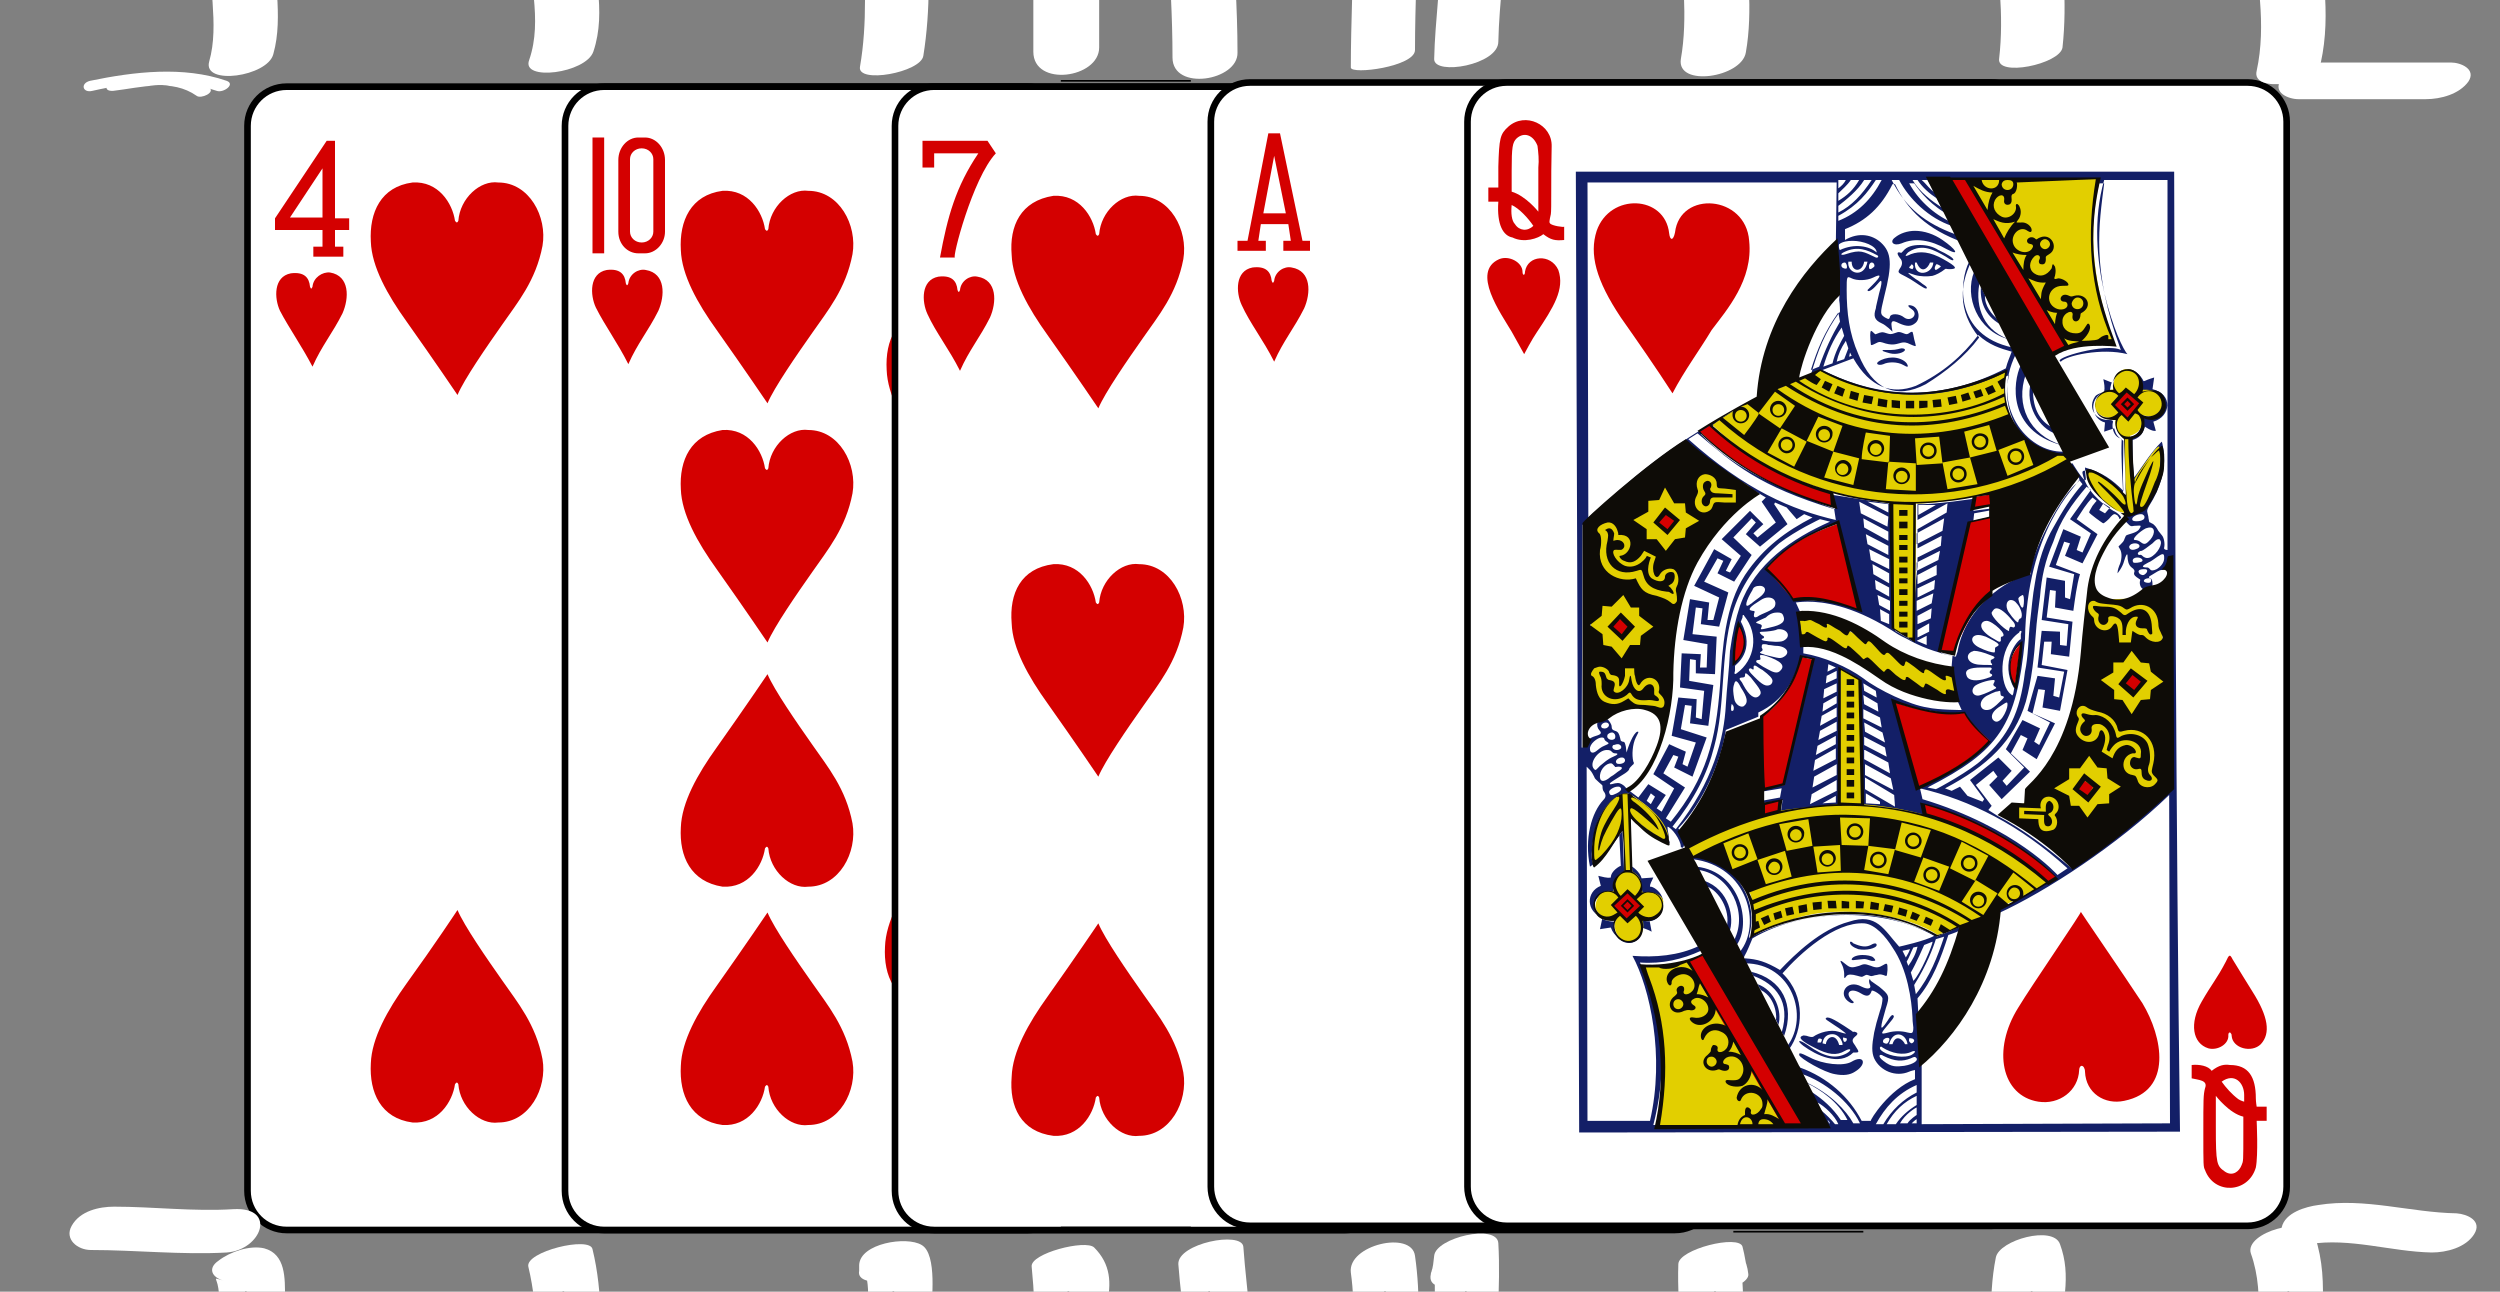 <?xml version="1.0" encoding="utf-8"?>
<!-- Generator: Adobe Illustrator 14.0.0, SVG Export Plug-In  -->
<!DOCTYPE svg PUBLIC "-//W3C//DTD SVG 1.1//EN" "http://www.w3.org/Graphics/SVG/1.1/DTD/svg11.dtd">
<svg version="1.1"
	 xmlns="http://www.w3.org/2000/svg" xmlns:xlink="http://www.w3.org/1999/xlink" xmlns:a="http://ns.adobe.com/AdobeSVGViewerExtensions/3.0/"
	 x="0px" y="0px" width="300px" height="155px" viewBox="-8.4 11.6 300 155" enable-background="new -8.4 11.6 300 155"
	 xml:space="preserve">
<rect x="-8.4" y="11.6" width="300" height="155" fill="#808080" stroke="none"/>
<defs>
</defs>
<g>
	<path fill="#FFFFFF" d="M26,22h88.9c2.6,0,4.7,2.1,4.7,4.7v127.8c0,2.6-2.1,4.7-4.7,4.7H26c-2.6,0-4.7-2.1-4.7-4.7V26.7
		C21.3,24.1,23.4,22,26,22L26,22z M26,22"/>
	<path fill="none" stroke="#000000" stroke-width="0.797" d="M26,22h88.9c2.6,0,4.7,2.1,4.7,4.7v127.8c0,2.6-2.1,4.7-4.7,4.7H26
		c-2.6,0-4.7-2.1-4.7-4.7V26.7C21.3,24.1,23.4,22,26,22L26,22z M26,22"/>
	<path fill="#D40000" d="M29.2,42.4v-1.2h1.1v-2h-5.7v-1.4l6.2-9.3l1,0v9.3h1.7v1.4h-1.7l0,2h1v1.2H29.2z M30.3,31.8l-3.9,5.9h3.9
		V31.8z M30.3,31.8"/>
	<path fill="#D40000" d="M111.7,138.8v1.2h-1.1v2h5.7v1.4l-6.2,9.3l-1,0v-9.3h-1.7v-1.4h1.7l0-2h-1v-1.2H111.7z M110.6,149.4
		l3.9-5.9h-3.9V149.4z M110.6,149.4"/>
	<path fill="#D40000" d="M25.2,48.9c-0.7-1.5-0.8-4.1,1.3-4.5c1.6-0.2,2.2,0.5,2.3,1.6c0.1,0.3,0.2,0.3,0.3,0
		c0.1-1.1,1.2-1.8,2.1-1.7c2.4,0.4,2.3,3.1,1.5,4.9c-1.2,2.4-2.5,3.9-3.6,6.4C27.8,53.1,26.3,51,25.2,48.9L25.2,48.9z M25.2,48.9"/>
	<path fill="#D40000" d="M41.1,33.5c3.1-0.2,4.8,2.5,5.1,4.6c0.2,0.3,0.3,0.2,0.4,0c0.2-2.7,2.6-4.9,4.8-4.6c3.7,0,5.9,4.1,5.3,7.6
		c-0.8,4.2-3,6.8-4.8,9.4c-1.9,2.7-4.6,6.6-5.4,8.5c0,0-2.7-4-6.1-8.8c-2.3-3.2-4.2-6.6-4.3-9.6C35.9,37.1,37.3,34,41.1,33.5
		L41.1,33.5z M41.1,33.5"/>
	<path fill="#D40000" d="M89.3,33.5c3.1-0.2,4.8,2.5,5.1,4.6c0.2,0.3,0.3,0.2,0.4,0c0.2-2.7,2.6-4.9,4.8-4.6c3.7,0,5.9,4.1,5.3,7.6
		c-0.8,4.2-3,6.8-4.8,9.4c-1.9,2.7-4.6,6.6-5.4,8.5c0,0-2.7-4-6.1-8.8c-2.3-3.2-4.2-6.6-4.3-9.6C84.1,37.1,85.5,34,89.3,33.5
		L89.3,33.5z M89.3,33.5"/>
	<path fill="#D40000" d="M41.1,146.3c3.1,0.2,4.8-2.5,5.1-4.6c0.2-0.3,0.3-0.2,0.4,0c0.2,2.7,2.6,4.9,4.8,4.6c3.7,0,5.9-4.1,5.3-7.6
		c-0.8-4.2-3-6.8-4.8-9.4c-1.9-2.7-4.6-6.6-5.4-8.5c0,0-2.7,4.1-6.1,8.8c-2.3,3.2-4.2,6.6-4.3,9.6C35.9,142.7,37.3,145.8,41.1,146.3
		L41.1,146.3z M41.1,146.3"/>
	<path fill="#D40000" d="M89.3,146.3c3.1,0.2,4.8-2.5,5.1-4.6c0.2-0.3,0.3-0.2,0.4,0c0.2,2.7,2.6,4.9,4.8,4.6c3.7,0,5.9-4.1,5.3-7.6
		c-0.8-4.2-3-6.8-4.8-9.4c-1.9-2.7-4.6-6.6-5.4-8.5c0,0-2.7,4.1-6.1,8.8c-2.3,3.2-4.2,6.6-4.3,9.6C84.1,142.7,85.5,145.8,89.3,146.3
		L89.3,146.3z M89.3,146.3"/>
	<path fill="#D40000" d="M107.6,132.5c-0.7,1.5-0.8,4.1,1.3,4.5c1.6,0.2,2.2-0.5,2.3-1.6c0.1-0.3,0.2-0.3,0.3,0
		c0.1,1.2,1.2,1.8,2.1,1.7c2.4-0.4,2.3-3.1,1.5-4.9c-1.2-2.4-2.5-3.9-3.6-6.4C110.2,128.3,108.6,130.3,107.6,132.5L107.6,132.5z
		 M107.6,132.5"/>
	<g>
		<defs>
			<rect id="SVGID_5_" x="3" y="3.7" width="134.8" height="174.4"/>
		</defs>
		<clipPath id="SVGID_6_">
			<use xlink:href="#SVGID_5_"  overflow="visible"/>
		</clipPath>
		<path clip-path="url(#SVGID_6_)" fill="none" stroke="#000000" stroke-width="0.2" d="M21.1,19.6V4 M18.9,21.8H3.3 M119.8,19.6V4
			 M122,21.8h15.6 M21.1,161.6v15.6 M18.9,159.4H3.3 M119.8,161.6v15.6 M122,159.4h15.6"/>
	</g>
</g>
<g>
	<path fill="#FFFFFF" d="M64.1,22h88.9c2.6,0,4.7,2.1,4.7,4.7v127.8c0,2.6-2.1,4.7-4.7,4.7H64.1c-2.6,0-4.7-2.1-4.7-4.7V26.7
		C59.4,24.1,61.5,22,64.1,22L64.1,22z M64.1,22"/>
	<path fill="none" stroke="#000000" stroke-width="0.797" d="M64.1,22h88.9c2.6,0,4.7,2.1,4.7,4.7v127.8c0,2.6-2.1,4.7-4.7,4.7
		H64.1c-2.6,0-4.7-2.1-4.7-4.7V26.7C59.4,24.1,61.5,22,64.1,22L64.1,22z M64.1,22"/>
	<path fill="#D40000" d="M62.7,42V28.1h1.4V42H62.7z M62.7,42"/>
	<path fill="#D40000" d="M68.2,28.1c-1.3,0-2.4,1.2-2.4,2.7v8.6c0,1.5,1.1,2.6,2.4,2.6h0.8c1.3,0,2.4-1.2,2.4-2.6v-8.6
		c0-1.5-1.1-2.7-2.4-2.7H68.2z M68.6,29.4c0.8,0,1.4,0.6,1.4,1.3v8.7c0,0.7-0.6,1.3-1.4,1.3c-0.8,0-1.4-0.6-1.4-1.3v-8.7
		C67.2,30,67.8,29.4,68.6,29.4L68.6,29.4z M68.6,29.4"/>
	<path fill="#D40000" d="M154.3,139.3v13.9h-1.4v-13.9H154.3z M154.3,139.3"/>
	<path fill="#D40000" d="M148.8,153.1c1.3,0,2.4-1.2,2.4-2.6v-8.6c0-1.5-1.1-2.6-2.4-2.6h-0.8c-1.3,0-2.4,1.2-2.4,2.6v8.6
		c0,1.5,1.1,2.6,2.4,2.6H148.8z M148.4,151.8c-0.8,0-1.4-0.6-1.4-1.3v-8.7c0-0.7,0.6-1.3,1.4-1.3c0.8,0,1.4,0.6,1.4,1.3v8.7
		C149.8,151.2,149.2,151.8,148.4,151.8L148.4,151.8z M148.4,151.8"/>
	<path fill="#D40000" d="M63.1,48.5c-0.7-1.5-0.8-4.1,1.3-4.5c1.6-0.2,2.2,0.5,2.3,1.6c0.1,0.3,0.2,0.3,0.3,0
		c0.1-1.1,1.2-1.8,2.1-1.6c2.4,0.4,2.3,3.1,1.5,4.9c-1.2,2.4-2.5,3.9-3.6,6.4C65.7,52.7,64.2,50.7,63.1,48.5L63.1,48.5z M63.1,48.5"
		/>
	<path fill="#D40000" d="M78.3,34.5c3.1-0.2,4.8,2.5,5.1,4.6c0.2,0.3,0.3,0.2,0.4,0c0.2-2.7,2.6-4.9,4.8-4.6c3.7,0,5.9,4.1,5.3,7.6
		c-0.8,4.2-3,6.8-4.8,9.4c-1.9,2.7-4.6,6.6-5.4,8.5c0,0-2.7-4-6.1-8.8c-2.3-3.2-4.2-6.6-4.3-9.6C73.1,38.1,74.5,35,78.3,34.5
		L78.3,34.5z M78.3,34.5"/>
	<path fill="#D40000" d="M103,48.9c3.1-0.2,4.8,2.5,5.1,4.6c0.2,0.3,0.3,0.2,0.4,0c0.2-2.7,2.6-4.9,4.8-4.6c3.7,0,5.9,4.1,5.3,7.6
		c-0.8,4.2-3,6.8-4.8,9.4c-1.9,2.7-4.6,6.6-5.4,8.5c0,0-2.7-4-6.1-8.8c-2.3-3.2-4.2-6.6-4.3-9.6C97.8,52.4,99.2,49.4,103,48.9
		L103,48.9z M103,48.9"/>
	<path fill="#D40000" d="M127.4,34.5c3.1-0.2,4.8,2.5,5.1,4.6c0.2,0.3,0.3,0.2,0.4,0c0.2-2.7,2.6-4.9,4.8-4.6c3.7,0,5.9,4.1,5.3,7.6
		c-0.8,4.2-3,6.8-4.8,9.4c-1.9,2.7-4.6,6.6-5.4,8.5c0,0-2.7-4-6.1-8.8c-2.3-3.2-4.2-6.6-4.3-9.6C122.1,38.1,123.5,35,127.4,34.5
		L127.4,34.5z M127.4,34.5"/>
	<path fill="#D40000" d="M127.4,63.2c3.1-0.2,4.8,2.5,5.1,4.6c0.2,0.3,0.3,0.2,0.4,0c0.2-2.7,2.6-4.9,4.8-4.6c3.7,0,5.9,4.1,5.3,7.6
		c-0.8,4.2-3,6.8-4.8,9.4c-1.9,2.7-4.6,6.6-5.4,8.5c0,0-2.7-4-6.1-8.8c-2.3-3.2-4.2-6.6-4.3-9.6C122.1,66.8,123.5,63.8,127.4,63.2
		L127.4,63.2z M127.4,63.2"/>
	<path fill="#D40000" d="M78.3,63.2c3.1-0.2,4.8,2.5,5.1,4.6c0.2,0.3,0.3,0.2,0.4,0c0.2-2.7,2.6-4.9,4.8-4.6c3.7,0,5.9,4.1,5.3,7.6
		c-0.8,4.2-3,6.8-4.8,9.4c-1.9,2.7-4.6,6.6-5.4,8.5c0,0-2.7-4-6.1-8.8c-2.3-3.2-4.2-6.6-4.3-9.6C73.1,66.8,74.5,63.8,78.3,63.2
		L78.3,63.2z M78.3,63.2"/>
	<path fill="#D40000" d="M127.4,118c3.1,0.2,4.8-2.5,5.1-4.6c0.2-0.3,0.3-0.2,0.4,0c0.2,2.7,2.6,4.9,4.8,4.6c3.7,0,5.9-4.1,5.3-7.6
		c-0.8-4.2-3-6.8-4.8-9.4c-1.9-2.7-4.6-6.6-5.4-8.5c0,0-2.7,4-6.1,8.8c-2.3,3.2-4.2,6.6-4.3,9.6C122.1,114.4,123.5,117.4,127.4,118
		L127.4,118z M127.4,118"/>
	<path fill="#D40000" d="M127.4,146.6c3.1,0.2,4.8-2.5,5.1-4.6c0.2-0.3,0.3-0.2,0.4,0c0.2,2.7,2.6,4.9,4.8,4.6
		c3.7,0,5.9-4.1,5.3-7.6c-0.8-4.2-3-6.8-4.8-9.4c-1.9-2.7-4.6-6.6-5.4-8.5c0,0-2.7,4-6.1,8.8c-2.3,3.2-4.2,6.6-4.3,9.6
		C122.1,143,123.5,146.1,127.4,146.6L127.4,146.6z M127.4,146.6"/>
	<path fill="#D40000" d="M102.8,132.3c3.1,0.2,4.8-2.5,5.1-4.6c0.2-0.3,0.3-0.2,0.4,0c0.2,2.7,2.6,4.9,4.8,4.6
		c3.7,0,5.9-4.1,5.3-7.6c-0.8-4.2-3-6.8-4.8-9.4c-1.9-2.7-4.6-6.6-5.4-8.5c0,0-2.7,4-6.1,8.8c-2.3,3.2-4.2,6.6-4.3,9.6
		C97.6,128.7,99,131.8,102.8,132.3L102.8,132.3z M102.8,132.3"/>
	<path fill="#D40000" d="M78.3,118c3.1,0.2,4.8-2.5,5.1-4.6c0.2-0.3,0.3-0.2,0.4,0c0.2,2.7,2.6,4.9,4.8,4.6c3.7,0,5.9-4.1,5.3-7.6
		c-0.8-4.2-3-6.8-4.8-9.4c-1.9-2.7-4.6-6.6-5.4-8.5c0,0-2.7,4-6.1,8.8c-2.3,3.2-4.2,6.6-4.3,9.6C73.1,114.4,74.5,117.4,78.3,118
		L78.3,118z M78.3,118"/>
	<path fill="#D40000" d="M78.3,146.6c3.1,0.2,4.8-2.5,5.1-4.6c0.2-0.3,0.3-0.2,0.4,0c0.2,2.7,2.6,4.9,4.8,4.6c3.7,0,5.9-4.1,5.3-7.6
		c-0.8-4.2-3-6.8-4.8-9.4c-1.9-2.7-4.6-6.6-5.4-8.5c0,0-2.7,4-6.1,8.8c-2.3,3.2-4.2,6.6-4.3,9.6C73.1,143,74.5,146.1,78.3,146.6
		L78.3,146.6z M78.3,146.6"/>
	<path fill="#D40000" d="M146.2,132.5c-0.7,1.5-0.8,4.1,1.3,4.5c1.6,0.2,2.2-0.5,2.3-1.6c0.1-0.3,0.2-0.3,0.3,0
		c0.1,1.1,1.2,1.8,2.1,1.7c2.4-0.4,2.3-3.1,1.5-4.9c-1.2-2.4-2.5-3.9-3.6-6.4C148.8,128.2,147.3,130.3,146.2,132.5L146.2,132.5z
		 M146.2,132.5"/>
	<g>
		<defs>
			<rect id="SVGID_4_" x="41" y="3.7" width="134.7" height="174.4"/>
		</defs>
		<clipPath id="SVGID_7_">
			<use xlink:href="#SVGID_4_"  overflow="visible"/>
		</clipPath>
		<path clip-path="url(#SVGID_7_)" fill="none" stroke="#000000" stroke-width="0.2" d="M59.2,19.6V4 M57,21.8H41.4 M157.8,19.6V4
			 M160,21.8h15.6 M59.2,161.6v15.6 M57,159.4H41.4 M157.8,161.6v15.6 M160,159.4h15.6"/>
	</g>
</g>
<g>
	<path fill="#FFFFFF" d="M103.7,22h88.9c2.6,0,4.7,2.1,4.7,4.7v127.8c0,2.6-2.1,4.7-4.7,4.7h-88.9c-2.6,0-4.7-2.1-4.7-4.7V26.7
		C99,24.1,101.1,22,103.7,22L103.7,22z M103.7,22"/>
	<path fill="none" stroke="#000000" stroke-width="0.792" stroke-miterlimit="3.8" d="M103.7,22h88.9c2.6,0,4.7,2.1,4.7,4.7v127.8
		c0,2.6-2.1,4.7-4.7,4.7h-88.9c-2.6,0-4.7-2.1-4.7-4.7V26.7C99,24.1,101.1,22,103.7,22L103.7,22z M103.7,22"/>
	<path fill="#D40000" d="M104.4,42.5c0.9-4.9,1.9-8.5,4.6-12.5h-5.3v1.7h-1.4v-3.2h7.8l1,1.5c-2.8,3-5.3,12.7-4.9,12.5H104.4z
		 M104.4,42.5"/>
	<path fill="#D40000" d="M191.8,138.8c-0.9,4.9-1.9,8.5-4.6,12.5h5.3v-1.7h1.4v3.2h-7.8l-1-1.5c2.8-3,5.3-12.7,4.9-12.5H191.8z
		 M191.8,138.8"/>
	<path fill="#D40000" d="M102.9,49.3c-0.7-1.5-0.8-4.1,1.3-4.5c1.6-0.2,2.2,0.5,2.3,1.6c0.1,0.3,0.2,0.3,0.3,0
		c0.1-1.1,1.2-1.8,2.1-1.6c2.4,0.4,2.3,3.1,1.5,4.9c-1.2,2.4-2.5,3.9-3.6,6.4C105.5,53.5,103.9,51.5,102.9,49.3L102.9,49.3z
		 M102.9,49.3"/>
	<path fill="#D40000" d="M118,35.1c3.1-0.2,4.8,2.5,5.1,4.6c0.2,0.3,0.3,0.2,0.4,0c0.2-2.7,2.6-4.9,4.8-4.6c3.7,0,5.9,4.1,5.3,7.6
		c-0.8,4.2-3,6.8-4.8,9.4c-1.9,2.7-4.6,6.6-5.4,8.5c0,0-2.7-4-6.1-8.8c-2.3-3.2-4.2-6.6-4.3-9.6C112.7,38.7,114.1,35.7,118,35.1
		L118,35.1z M118,35.1"/>
	<path fill="#D40000" d="M167.1,35.1c3.1-0.2,4.8,2.5,5.1,4.6c0.2,0.3,0.3,0.2,0.4,0c0.2-2.7,2.6-4.9,4.8-4.6c3.7,0,5.9,4.1,5.3,7.6
		c-0.8,4.2-3,6.8-4.8,9.4c-1.9,2.7-4.6,6.6-5.4,8.5c0,0-2.7-4-6.1-8.8c-2.3-3.2-4.2-6.6-4.3-9.6C161.8,38.7,163.2,35.7,167.1,35.1
		L167.1,35.1z M167.1,35.1"/>
	<path fill="#D40000" d="M142.8,57.2c3.1-0.2,4.8,2.5,5.1,4.6c0.2,0.3,0.3,0.2,0.4,0c0.2-2.7,2.6-4.9,4.8-4.6c3.7,0,5.9,4.1,5.3,7.6
		c-0.8,4.2-3,6.8-4.8,9.4c-1.9,2.7-4.6,6.6-5.4,8.5c0,0-2.7-4.1-6.1-8.8c-2.3-3.2-4.2-6.6-4.3-9.6C137.6,60.8,139,57.7,142.8,57.2
		L142.8,57.2z M142.8,57.2"/>
	<path fill="#D40000" d="M118,79.3c3.1-0.2,4.8,2.5,5.1,4.6c0.2,0.3,0.3,0.2,0.4,0c0.2-2.7,2.6-4.9,4.8-4.6c3.7,0,5.9,4.1,5.3,7.6
		c-0.8,4.2-3,6.8-4.8,9.4c-1.9,2.7-4.6,6.6-5.4,8.5c0,0-2.7-4-6.1-8.8c-2.3-3.2-4.2-6.6-4.3-9.6C112.7,82.8,114.1,79.8,118,79.3
		L118,79.3z M118,79.3"/>
	<path fill="#D40000" d="M167.1,79.3c3.1-0.2,4.8,2.5,5.1,4.6c0.2,0.3,0.3,0.2,0.4,0c0.2-2.7,2.6-4.9,4.8-4.6c3.7,0,5.9,4.1,5.3,7.6
		c-0.8,4.2-3,6.8-4.8,9.4c-1.9,2.7-4.6,6.6-5.4,8.5c0,0-2.7-4-6.1-8.8c-2.3-3.2-4.2-6.6-4.3-9.6C161.8,82.8,163.2,79.8,167.1,79.3
		L167.1,79.3z M167.1,79.3"/>
	<path fill="#D40000" d="M185.9,133.3c-0.7,1.5-0.8,4.1,1.3,4.5c1.6,0.2,2.2-0.5,2.3-1.6c0.1-0.3,0.2-0.3,0.3,0
		c0.1,1.1,1.2,1.8,2.1,1.7c2.4-0.4,2.3-3.1,1.5-4.9c-1.2-2.4-2.5-3.9-3.6-6.4C188.5,129,187,131.1,185.9,133.3L185.9,133.3z
		 M185.9,133.3"/>
	<path fill="#D40000" d="M167.1,147.9c3.1,0.2,4.8-2.5,5.1-4.6c0.2-0.3,0.3-0.2,0.4,0c0.2,2.7,2.6,4.9,4.8,4.6
		c3.7,0,5.9-4.1,5.3-7.6c-0.8-4.2-3-6.8-4.8-9.4c-1.9-2.7-4.6-6.6-5.4-8.5c0,0-2.7,4-6.1,8.8c-2.3,3.2-4.2,6.6-4.3,9.6
		C161.8,144.4,163.2,147.4,167.1,147.9L167.1,147.9z M167.1,147.9"/>
	<path fill="#D40000" d="M118,147.9c3.1,0.2,4.8-2.5,5.1-4.6c0.2-0.3,0.3-0.2,0.4,0c0.2,2.7,2.6,4.9,4.8,4.6c3.7,0,5.9-4.1,5.3-7.6
		c-0.8-4.2-3-6.8-4.8-9.4c-1.9-2.7-4.6-6.6-5.4-8.5c0,0-2.7,4-6.1,8.8c-2.3,3.2-4.2,6.6-4.3,9.6C112.7,144.4,114.1,147.4,118,147.9
		L118,147.9z M118,147.9"/>
	<g>
		<defs>
			<rect id="SVGID_3_" x="80.6" y="3.7" width="134.7" height="174.4"/>
		</defs>
		<clipPath id="SVGID_8_">
			<use xlink:href="#SVGID_3_"  overflow="visible"/>
		</clipPath>
		<path clip-path="url(#SVGID_8_)" fill="none" stroke="#000000" stroke-width="0.2" d="M98.8,19.6V4 M96.6,21.8H81 M197.4,19.6V4
			 M199.6,21.8h15.6 M98.8,161.6v15.6 M96.6,159.4H81 M197.4,161.6v15.6 M199.6,159.4h15.6"/>
	</g>
</g>
<g>
	<path fill="#FFFFFF" d="M141.6,21.5h88.9c2.6,0,4.7,2.1,4.7,4.7V154c0,2.6-2.1,4.7-4.7,4.7h-88.9c-2.6,0-4.7-2.1-4.7-4.7V26.2
		C136.9,23.6,139,21.5,141.6,21.5L141.6,21.5z M141.6,21.5"/>
	<path fill="none" stroke="#000000" stroke-width="0.797" d="M141.6,21.5h88.9c2.6,0,4.7,2.1,4.7,4.7V154c0,2.6-2.1,4.7-4.7,4.7
		h-88.9c-2.6,0-4.7-2.1-4.7-4.7V26.2C136.9,23.6,139,21.5,141.6,21.5L141.6,21.5z M141.6,21.5"/>
	<path fill="#D40000" d="M140.1,41.7v-1.2h1.2l2.5-12.9h1.4l2.7,12.9h0.9v1.2h-3.2v-1.2h0.9l-0.3-2h-3.3l-0.3,2h0.9v1.2H140.1z
		 M145.9,37.2l-1.4-6.9l-1.3,6.9H145.9z M145.9,37.2"/>
	<path fill="#D40000" d="M232,138.4v1.2h-1.2l-2.5,12.9h-1.4l-2.7-12.9h-0.9v-1.2h3.2v1.2h-0.9l0.3,2h3.2l0.3-2h-0.9v-1.2H232z
		 M226.2,143l1.4,6.9l1.3-6.9H226.2z M226.2,143"/>
	<path fill="#D40000" d="M140.6,48.2c-0.7-1.5-0.8-4.1,1.3-4.5c1.6-0.2,2.2,0.5,2.3,1.6c0.1,0.3,0.2,0.3,0.3,0
		c0.1-1.1,1.2-1.8,2.1-1.6c2.4,0.4,2.3,3.1,1.5,4.9c-1.2,2.4-2.5,3.9-3.6,6.4C143.2,52.4,141.6,50.4,140.6,48.2L140.6,48.2z
		 M140.6,48.2"/>
	<path fill="#D40000" d="M180.7,77.4c3.1-0.2,4.8,2.5,5.1,4.6c0.2,0.3,0.3,0.2,0.4,0c0.2-2.7,2.6-4.9,4.8-4.6c3.7,0,5.9,4.1,5.3,7.6
		c-0.8,4.2-3,6.8-4.8,9.4c-1.9,2.7-4.6,6.6-5.4,8.5c0,0-2.7-4-6.1-8.8c-2.3-3.2-4.2-6.6-4.3-9.6C175.5,81,176.9,78,180.7,77.4
		L180.7,77.4z M180.7,77.4"/>
	<path fill="#D40000" d="M223.5,132.1c-0.7,1.5-0.8,4.1,1.3,4.5c1.6,0.2,2.2-0.5,2.3-1.6c0.1-0.3,0.2-0.3,0.3,0
		c0.1,1.1,1.2,1.8,2.1,1.6c2.4-0.4,2.3-3.1,1.5-4.9c-1.2-2.4-2.5-3.9-3.6-6.4C226.1,127.9,224.5,129.9,223.5,132.1L223.5,132.1z
		 M223.5,132.1"/>
	<g>
		<defs>
			<rect id="SVGID_2_" x="118.6" y="3.1" width="134.8" height="174.4"/>
		</defs>
		<clipPath id="SVGID_9_">
			<use xlink:href="#SVGID_2_"  overflow="visible"/>
		</clipPath>
		<path clip-path="url(#SVGID_9_)" fill="none" stroke="#000000" stroke-width="0.2" d="M136.7,19.1V3.5 M134.5,21.3h-15.6
			 M235.4,19.1V3.5 M237.6,21.3h15.6 M136.7,161.1v15.6 M134.5,158.9h-15.6 M235.4,161.1v15.6 M237.6,158.9h15.6"/>
	</g>
</g>
<g>
	<path fill="#FFFFFF" d="M172.4,21.5h88.9c2.6,0,4.7,2.1,4.7,4.7V154c0,2.6-2.1,4.7-4.7,4.7h-88.9c-2.6,0-4.7-2.1-4.7-4.7V26.2
		C167.7,23.6,169.8,21.5,172.4,21.5L172.4,21.5z M172.4,21.5"/>
	<path fill="none" stroke="#000000" stroke-width="0.797" d="M172.4,21.5h88.9c2.6,0,4.7,2.1,4.7,4.7V154c0,2.6-2.1,4.7-4.7,4.7
		h-88.9c-2.6,0-4.7-2.1-4.7-4.7V26.2C167.7,23.6,169.8,21.5,172.4,21.5L172.4,21.5z M172.4,21.5"/>
	<path fill="#131F67" d="M252.5,32.2l-71.8,0l0.4,115.3l72.1-0.1C252.7,109,252.6,70.6,252.5,32.2L252.5,32.2z M244.1,33.2l7.6,0
		v44.4c0,0-0.5,0-0.4-0.3c0.1-0.4,0-1.2-0.3-1.5c-0.1-0.1-0.3-0.4-0.4-0.5c-0.2-0.4-0.5-0.8-0.8-0.9c-0.1-0.1-0.3-0.1-0.3-0.2
		c0-0.1-0.1-0.4-0.1-0.6c-0.1-0.6-0.3-0.6,0.1-1.3c1.4-2.2,1.9-4.2,1.8-6.2c-0.1-0.6-0.2-1.4-0.3-1.5c-1.4,1.4-2.3,3-3.3,4.3
		c-0.2-1.8-0.2-3.1-0.2-4.5c0.7-0.2,1.2-0.6,1.5-1.6c0,0,0.8,0.6,1.3,0.5l-0.3-1.1c2.1-0.6,2.4-3.3-0.1-3.9l0.2-1.4
		c0,0-0.7,0.2-1.1,0.4c-0.2,0.1-0.2,0-0.3-0.2c-1.1-1.8-2.9-1.4-3.7,0.4l-1-0.4c0.1,0.5,0.2,1,0.1,1.5c-2,0.9-1.5,3.3,0.1,3.7
		l-0.1,1.1l1.2-0.4c0.2,0.5,0.1,0.8,1.1,1.5c0,2.4-0.1,3.9,0,6c-1.3-1.3-2.5-2.2-4.6-2.8c0,0,0,0.5,0.1,1.3c0,0.3,0,0.2-0.1,0.2
		c-0.3,0-1.5-2-1.5-2s-0.1,0-0.3,0.1c-0.1,0.1,0.2,0.4,0.7,1.1c0.6,0.8,0.5,0.8,0.1,1.2c-2.5,2.1-6.1,10.2-5.5,10.9
		c-1.6,0.1-7.7,3.1-8.8,9.3c-0.1,0.3-0.2,0.6-0.2,0.6l-1.8-0.4c1.1-5.1,3.5-15.4,3.5-15.4s1.7-0.5,2.7-0.6l0-0.4l-2.3,0.5l0.1-0.9
		l2.2-0.4l0-0.2l-2.3,0.3l0.4-1.5c0,0-5.2,0.8-7.1,0.7c0,0,0,3.4,0,7.5c-0.4,3-0.6,8.9-0.6,8.9l-2.1-1.2c-0.2-4.3-0.3-15.2-0.3-15.2
		l-7.1-1.1l0.2,1.7c-5.9-2.3-11.8-4.5-16.1-9c2.7-2,7.1-4.1,7.1-4.1l-0.1-0.3c-11,5.6-15,9.6-20.5,14.4l-0.1-40.2l29.9,0l-0.1,7.3
		c0,0,0,0.2-0.1,0.3c-0.4,1.8,0.7,4.9,0.5,6.5c0.1,0.5,0.1,1.4,0.1,1.4c-1.8,2.4-2.7,4.8-3.5,7.6c-0.3,0.1-0.8,0.4-1.1,0.5l-0.1,0.4
		c0.7-0.4,2.7-1,2.7-1c8.8,4.3,15.4,3.3,22.3,0.1c-1.1,3.9,1.3,8.8,5.3,9.9c0.5,0.1,1.2,0.2,1.7,0.1c0.4-0.1-1-3.4-1.6-3.6
		c-1.9-0.8-2.7-2.8-2.5-5l-0.3-0.5c-0.7,2.7,0.9,5.5,3.1,6.2l0.6,1.3c-3.9-1.2-5.6-4.8-4.3-8.5c0-2.3-1.4-3.3-2.1-4.2
		c-3.4-1.3-4-4.5-3.4-7c1.6,0.7-1.1-2.2-1.1-2.2c-1.2,2.5-1.7,5.7,1,9c-1.7,2.3-4,4.1-6.4,5.6c-3.6,1.9-6.4,0.6-8.1-3.6
		c-1.1-2.5-1.4-5-1.4-7.7c0-1.6,0-1.7,0.6-1.4c0.6,0.3,1.8,0.3,2.6-0.1c1-0.5,1-0.2-0.1,0.9c-0.3,0.3-0.6,0.6-0.6,0.6
		c0,0.3,0.5,0.1,1.1-0.6c0.2-0.2,0.4-0.5,0.5-0.5c0.1,0,0.1,0.3,0,0.7c0,0.1-0.2,0.7-0.3,1.2c-0.1,0.5-0.3,1.2-0.3,1.4
		c-0.3,0.9-0.2,1.4,0.7,1.8c0.5,0.2,1.3,1,1.3,1c0,0-0.2-0.9-0.1-1.1c0.1-0.3,0.5-0.1,0.9,0.1c0.9,0.4,1.4,0.4,1.9,0
		c0.7-0.5,0.5-1.8-0.3-2.1c-0.6-0.2-0.7,0-0.1,0.4c0.9,0.6-0.1,1.6-0.9,1c-0.6-0.5-1.6-0.5-1.7-0.1c-0.1,0.4-0.2,0.3-0.6,0.1
		c-0.6-0.4-0.6-0.4-0.1-2.5c1-3.9,0.9-5.3-0.4-6.5c-1-0.9-2.6-1.3-4.3-0.3v-1.3c2.5-1,4.3-2.6,5.7-5.4h0.3c1.5,3.1,3.8,5.4,8.2,7
		c1.7,1.7-2.2-4.9-0.9-2.2c-2.3-0.9-4.4-2.7-5.6-4.9h0.6c0.7,1,2,2.7,4.5,4c0.2,0.2,0.4,0,0.4,0s-2-3.2-2.4-3.9l20.3-0.1
		c-0.6,4.9-1.6,10.3,2,20c-1.7-0.9-8.4,1-7.2,1.4c0.6-0.7,4.9-1.7,8-0.9C246,53.3,241.4,42.6,244.1,33.2L244.1,33.2z M246.2,53.5
		C246.2,53.5,246.2,53.5,246.2,53.5C246.2,53.5,246.2,53.5,246.2,53.5L246.2,53.5z M230.5,72.6l0,0.8l0.2,0L230.5,72.6L230.5,72.6z
		 M212.2,33.2h0.9c-0.2,0.4-0.5,0.7-0.9,1L212.2,33.2z M213.7,33.2h1c-0.7,1.2-1.5,1.9-2.5,2.5l0-0.9
		C212.7,34.3,213.3,33.8,213.7,33.2L213.7,33.2z M215.3,33.2h0.9c-1.2,1.8-2.4,3.1-4,3.9v-0.8C213.1,35.6,214.5,34.5,215.3,33.2
		L215.3,33.2z M216.7,33.2h0.7c-1.2,2.3-2.9,4-5.2,4.9v-0.6C214.6,36.2,215.7,34.7,216.7,33.2L216.7,33.2z M218.6,33.2h0.9
		c1.2,2.3,3.6,4.6,6.3,5.5l0.4,1C222.7,38.4,220.3,36.6,218.6,33.2L218.6,33.2z M221.1,33.2h0.6c0.6,0.9,1.4,1.6,2.3,2.2l0.6,1.1
		C223.4,35.7,222,34.7,221.1,33.2L221.1,33.2z M222.2,33.2l0.7,0l0.9,1.5C223.2,34.4,222.8,33.7,222.2,33.2L222.2,33.2z M221.4,39.3
		c-0.9,0-1.8,0.3-2.4,0.8c-0.7,0.5-0.2,1.1,0.8,0.7c1.6-0.7,3.5-0.4,5.4,0.7c1.7,0.9,1.1,0-0.5-1.1
		C223.7,39.7,222.5,39.3,221.4,39.3L221.4,39.3z M213.9,40.5c1.3,0,2.9,0.6,2.9,1.4c-0.9-0.8-2.7-1.1-4.4-0.3
		c-0.1,0-0.2-0.5-0.1-0.7C212.7,40.6,213.3,40.5,213.9,40.5L213.9,40.5z M222,41c-0.9,0-1.6,0.2-2,0.7c-0.2,0.2-0.2,0.3-0.4,0.2
		c-0.4-0.1-0.4,0.2,0.1,0.8c0.2,0.3,0.2,0.7-0.1,1.1c-0.3,0.5-0.3,0.5,0.7,1c0.8,0.4,1.4,0.9,2.1,1.3c0.5,0.3,0.6,0,0.1-0.3
		c-0.2-0.1-0.6-0.5-1-0.7c-0.7-0.5-1.2-0.9-0.7-0.7c0.3,0.1,0.3,0.1,0.6,0.2c0.7,0.2,1.5,0.2,2.1,0.1c0.4-0.1,1-0.4,1.5-0.8
		c0.1-0.1,0.2,0,0.5,0c1.1,0,0.9-0.3-0.7-1.2c-1.6-0.9-2.8-1-3.9-0.6c-0.4,0.2-0.7,0.3-0.6,0.1c0.1-0.1,0.2-0.3,0.4-0.4
		c1.6-1,3-0.2,4.4,0.6c0.6,0.4,0.8,0.5,0.9,0.4c0.1-0.2-0.7-0.7-1.8-1.2C223.6,41.2,222.8,41,222,41L222,41z M216.8,42.2
		c0.3,0.1,0.2,0.4-0.1,0.3c-1.5-0.7-1.8-1-3.6-0.4c-0.6,0.2-0.8,0-0.1-0.3C214.5,41.1,215.7,41.6,216.8,42.2L216.8,42.2z M215.7,43
		c-0.4,2.1-2.5,1.4-2.3,0l0.4,0c0,1.3,1.3,1.3,1.5,0L215.7,43z M227.9,43l0.6,1.2c-1.2,3,0.4,7.1,4.1,8.1c0,0,0.6,0.9,0.5,1
		C226.1,51.8,226.7,45.3,227.9,43L227.9,43z M221.4,43.1l0.2,0c0.6,1.5,1.4,0.6,1.6,0l0.4,0C223.5,44.6,221.2,44.9,221.4,43.1
		L221.4,43.1z M216.2,43.1c0.3,0,0.4,0.4,0.3,0.5c0,0-0.5,0.5-0.6,0.2C215.8,43.4,216,43.1,216.2,43.1L216.2,43.1z M213,43.1
		C213,43.1,213,43.1,213,43.1c0.2,0.1,0.3,0.5,0.2,0.7c-0.1,0.1-0.5,0-0.6-0.2C212.5,43.4,212.6,43.1,213,43.1L213,43.1z M224,43.3
		c0.1,0,0.5,0.2,0.5,0.3c0,0-0.5,0.4-0.6,0.4C223.6,43.9,223.9,43.3,224,43.3C224,43.3,224,43.3,224,43.3L224,43.3z M221,43.3
		C221,43.3,221,43.3,221,43.3c0,0,0.4,0.2,0.1,0.6c0,0-0.4-0.1-0.4-0.2C220.7,43.6,221,43.4,221,43.3L221,43.3z M229.3,46
		c-0.1,1.7,0.4,3.4,2.3,4.5l-0.4-0.7c-0.5-0.4-1.5-1.5-1.4-2.8L229.3,46z M212.2,49.1l0.2,1.1c-1,1.7-1.8,3.4-2.5,5.4l-1,0.4
		C209.7,53.5,210.5,51.5,212.2,49.1L212.2,49.1z M212.6,50.9l0.3,1c-0.5,0.9-1.1,2-1.4,3.3l-1.1,0.4
		C210.9,53.9,211.6,52.3,212.6,50.9L212.6,50.9z M216.1,51.3C216.1,51.3,216.1,51.3,216.1,51.3c-0.1,0.2-0.1,0.7,0,1.6
		c0,0.2,0.2,0.1,0.6-0.1c0.4-0.2,0.4-0.2,0.8-0.1c1.1,0.4,1.6,0.2,2,0.1c0.6-0.2,0.9-0.1,1.3,0.1c0.2,0.1,0.5,0.2,0.5,0.2
		c0.3,0.1,0.2,0,0-0.8c-0.2-0.9-0.1-1-0.5-0.8c-0.1,0.1-0.3,0.2-0.4,0.2c-0.3,0-0.8-0.4-1.2-0.2c-0.8,0.3-0.8,0.2-1.5,0
		c-0.4-0.1-0.7,0.1-1,0.2C216.6,51.8,216.3,51.3,216.1,51.3L216.1,51.3z M229,51.8c1.3,1.2,2.6,1.6,4,2c-0.2,0.6-0.5,1.2-0.7,2
		c-7.5,3.9-15,3.8-22,0.2l3.7-1.4c2,3.5,4.6,4.4,7.5,3.3C224.7,56.4,227.1,54.3,229,51.8L229,51.8z M213.1,52.5l0.3,0.9l-0.5,1.3
		L212,55C212.2,54.1,212.5,53.4,213.1,52.5L213.1,52.5z M219.8,53.4c-0.2,0-0.6,0.2-1.3,0.2c-0.4,0-0.7,0-0.9,0
		c-0.3,0.1,0.1,0.2,0.8,0.4c0.8,0.2,1.7-0.1,1.8-0.4C220.2,53.5,220.1,53.4,219.8,53.4L219.8,53.4z M213.6,53.9l0.2,0.4l-0.3,0.1
		L213.6,53.9z M233.5,54.1l0.6,1.3c-1,2.1-1.6,7.8,4.8,9.6l0.3,0.8C234.8,65.9,230.4,60.3,233.5,54.1L233.5,54.1z M218.7,54.5
		c-0.6,0-1.3,0.2-1.7,0.5c-0.4,0.3,0.1,0.5,0.6,0.3c0.6-0.3,1.7-0.3,2.4,0.1c0.5,0.3,0.7,0.3,0.4-0.2
		C220.1,54.8,219.4,54.5,218.7,54.5L218.7,54.5z M246.8,56c1.7,0,1.9,2.4,1.5,2.6c0.1,0,0.4-0.1,0.8-0.1c1.2,0,1.9,0.7,1.9,1.7
		c0.1,1-0.7,1.6-1.8,1.5c-0.4,0-0.7-0.1-0.7,0c0.2,0.8,0,2-1.1,2.3c-0.1,0-0.3,0.2-0.3,0.3c-0.1,1.3,0.3,5.6,0.3,5.6s2-3.3,2.4-3.8
		c0.9-1.2,1-1.1,1,0.9c-0.1,2.8-0.6,3.4-2.2,5.7c-0.7,1-2.3,0.5-2.2,1.1c0,0.1,0.3,0.4,0.6,0.7c0.2,0.2,0.3,0.3,0.7,0.2
		c0.7,0,1-0.2,0.6,0.4c-0.3,0.5-1.5,0.6-1.6,0.8c-0.3,0.6-0.1,0.5-0.6,1c-0.4,0.4-0.3,0.2-0.1,0.6c0.3,0.5,0.2,1.4-0.1,2
		c-0.2,0.5-0.2,0.9-0.2,0.9c0,0,0.6-0.7,0.8-1.5c0.2-0.7,0.4-1,0.4-0.6c0,0.5,0.1,1.1,0.5,1.4c0.3,0.2,0.4,0.4,0.3,0.6
		c-0.1,0.3,0.2,0.5,0.5,0.7c0.1,0.1,0.3,0.1,0.2,0.3c-0.1,0.4,0.1,0.9,0.4,1c0.1,0.1,1,0,1.1-0.5c0-0.2,0-0.8-0.3-0.8
		c-0.2-0.1-0.2-0.2,0.2-0.4c0.5-0.3,0.9-0.6,1.2-0.6c0.4,0,0.7-0.4,0.7-0.4l0.1,26.3l-11.6,9.9c-2.7-2.3-5.7-4.6-8.9-6.3l-1.1-0.7
		l0.4-0.5l-1.9-2.5l2.1-1.7l0.5,0.7l-1,1l1.5,1.7l3.4-3.3l-2.3-2.2l1.2-2.2l0.8,0.4l-0.6,1.4l1.7,1.1l2.2-4.3l-2.7-1.2l0.7-2.9
		l0.8,0.1l-0.3,2.1l2.1,0.4l0.9-4.9l-3.1-0.6l0.3-2.8l0.9,0l-0.1,1.5l2.2,0.3l0.4-4.2l-3.1-0.5l0.4-3.3l0.7,0.1l-0.1,2l2.2,0.4
		c0.2-1.4,0.4-3.1,0.8-4.4l-2.9-1.1l1-2.8l0.7,0.2l-0.6,1.5l2.1,0.9l1.8-3.5l-2.5-1.8c0.6-0.9,1.1-1.8,1.9-2.6l0.5,0.4
		c0,0-0.2,0.2-0.5,0.6c-0.3,0.5-0.4,0.7-0.4,0.8c0,0.1,1.6,1.3,1.7,1.3c0.1,0,0.7-0.5,0.9-0.8c0.3-0.3,0.4-0.4,0.7-0.2
		c0.1,0,0.1,0.1,0.2,0.2c0.1,0.1,0.1,0.2,0.1,0.2c0,0.1,0,0.1,0,0.1c0,0,0.1-0.1,0.2-0.1c0.2-0.1-0.4-0.7-0.9-0.9
		c-1.5-0.9-3.3-2.5-3.7-4.5c-0.2-0.9,2.2,0.2,3.8,1.8c0.2,0.2,1.1,1.1,1.1,1.1c-0.1-2.3-0.3-4.7-0.2-7l-0.4-0.2
		c-0.5-0.3-0.7-0.9-0.7-1.5c0-0.4,0.3-0.6-0.5-0.6c-1.6,0-2.5-1.5-1.6-2.8c0.3-0.5,1.8-0.7,1.8-0.7C244.9,56.9,246,56,246.8,56
		L246.8,56z M246.3,73.8C246.2,73.9,246.3,73.9,246.3,73.8L246.3,73.8z M248.4,58.6C248.4,58.6,248.3,58.6,248.4,58.6
		C248.4,58.6,248.4,58.6,248.4,58.6L248.4,58.6z M195.3,63.6c4.5,3.8,7.3,6.3,16.4,9.1l0.2,1.3c-5.2-1.2-10.9-3.6-17.7-9.7
		L195.3,63.6z M193.9,64.4c2.8,2.6,5.7,4.6,8.6,6.3l1,0.6l-0.5,0.5l1.7,2.5l-2.2,1.8l-0.5-0.5l1.2-1.1l-1.6-1.6l-3.4,3.4l2.3,2
		l-1.3,2l-0.5-0.2l0.7-1.4l-2.1-1.2l-2.4,4.4l3,1.4l-0.7,2.7l-0.7,0l0.2-2.1l-2.3-0.4l-0.8,4.9l2.9,0.5l-0.1,2.8l-0.8,0l0.1-1.6
		l-2.3-0.1l-0.2,4.1l2.9,0.4l-0.3,3.4l-0.7-0.2l0.1-2.2l-2.2-0.2l-0.8,4.6l2.9,0.8l-1,2.9l-0.6-0.3l0.4-1.5c-0.5-0.2-2-0.9-2-0.9
		l-1.9,3.6l2.5,1.7L191,109l-0.6-0.4l1.1-1.6l-2.1-1.3l-1.2,1.6c-0.5-0.4-1.4-1-1.7-1.4c-0.4-0.3-0.6-0.4-1.1-0.3
		c-0.4,0.1-0.7,0.2-0.6,0c0-0.1,0.7-0.5,1.8-1.2c0.3-0.2,0.5-0.4,0.5-0.5c0-0.1,0.2-0.3,0.4-0.5c0.2-0.1,0.2-0.3,0.1-0.4
		c-0.2-0.8-0.1-2.1,0.3-2.9c0.3-0.6,0.4-0.7,0.2-0.7c-0.5,0.1-1.2,2-1.3,2.5c0,0-0.1-0.5-0.1-0.7c-0.1-0.4-0.1-0.6-0.4-0.6
		c-0.3-0.1-0.2-0.2-0.3-0.5c-0.1-0.4-0.2-0.7-0.6-0.8c-0.3-0.1-0.4-0.2-0.4-0.5c0-0.3-0.3-0.7-0.5-0.9l-1.2,0.4
		c-0.1,0.3,0,0.7,0.2,0.9c0.6,0.6-0.3,0.6-0.9,0.9c-0.2,0.1-0.3,0.3-0.5,0.3c-0.4-0.1-0.3,1-0.7,0.9l0.1-26.7
		C184.8,71.2,193.9,64.4,193.9,64.4L193.9,64.4z M241.1,69.2l0.4,0.5c-1.4,1.6-2.4,3.2-3.5,5.2c-1,1.7-1.8,4-2.2,6.6
		c-0.3,1.6-0.4,3.2-0.6,4.8c-0.2,1.7-0.2,4.1-0.6,5.9c-0.6,5-2,7.7-5.1,10.5c-1.3,1.3-5.5,3.6-5.6,3.6l-1-0.2
		c8.6-4.4,10.7-7.4,11.7-17.8C234.8,75.1,240.7,70,241.1,69.2L241.1,69.2z M242,70l0.5,0.4l-2.5,3.5l2.5,1.7l-1,2.3l-0.7-0.3
		l0.5-1.6l-2.1-0.9l-1.7,4.5l3,0.9l-0.5,3l-0.6-0.2l0-2l-2.2-0.4l-0.6,5.1l3.2,0.5l-0.2,2.6l-0.8-0.1l0-1.6l-2.2-0.1l-0.5,4.4
		l3.2,0.5l-0.6,3.1l-0.7-0.2l0.2-2.1l-2.1-0.3l-1.2,4.2l2.7,1.4l-1.3,2.7l-0.6-0.4l0.7-1.6l-2.1-1l-2,3.5l2.2,2.2l-2.1,2.2l-0.5-0.6
		l1.1-1.2l-1.6-1.6l-3.4,2.7l1.7,2.3l-0.2,0.3l-1.8-0.7l-0.9-1.1l-1,0.5l-0.8-0.3c5.1-2.7,8.3-5.7,9.7-10.4c0.7-2.6,1-5.4,1.2-8.2
		c0.1-1.5,0.3-2.9,0.5-4.4c0.2-2.4,0.6-4.3,1.6-6.6C238.8,74.1,240.2,72.1,242,70L242,70z M214.7,71.8l3.5,1.8l-0.1,1.2l-3.2-1.6
		L214.7,71.8z M215.7,71.8l2.5,0.3l0,1L215.7,71.8z M204.6,71.9l1.4,0.6l1.2,1.4l0.9-0.6l1,0.4c-3.1,1.6-5.9,3.6-8.1,6.9
		c-2.4,3.7-2.7,8.6-3,13.3c-0.5,6.5-1.6,11-5.9,16.3l-0.6-0.4l2.3-3.7l-2.6-1.7l1.2-2.2l0.6,0.2l-0.5,1.3l2.2,1.1l1.7-4.7l-3.1-1
		l0.5-2.9l0.8,0.1l-0.2,2.1l2.2,0.3l0.6-4.9l-2.9-0.5l0.1-2.6l0.7,0.1l0,1.6l2.3,0.1l0.2-4.5l-2.9-0.3l0.4-3.2l0.8,0.1l-0.2,1.9
		l2.2,0.3l1.1-4.1l-2.9-1.3l1.6-2.8l0.7,0.3l-0.7,1.5l2,1l2.1-3.2l-2.2-2.1l2.2-2.3l0.5,0.5l-1.2,1.4l1.7,1.5l3.3-2.7l-1.6-2.4
		L204.6,71.9z M225.3,72l-0.1,1.1l-3.5,2l0-1.1L225.3,72z M244,72l0.8,0.5l-0.6,0.7l-0.7-0.4L244,72z M223.9,72.2l-2.1,1.2v-1.2
		L223.9,72.2z M248.5,73.3c0.1,0,0.2,0,0.3,0.1c0.2,0.1,0.2,0.5-0.1,0.6c-0.3,0.2-1.2,0.2-1.2,0C247.3,73.7,248,73.3,248.5,73.3
		L248.5,73.3z M215.2,73.8l3,1.6l0,1.1l-2.9-1.6L215.2,73.8z M224.9,73.8l-0.2,1.5l-3.1,1.6l0-1.3L224.9,73.8z M210,73.9l1.2,0.3
		c-4.5,2-9,5-10.8,10.1c-0.5,1.5-0.9,3.2-1.2,5.4c-0.1,2.3-0.4,4.6-0.5,6.5c-0.2,3.9-1.5,9.2-6,14.9l-0.4-0.3c2.7-3.4,4.2-6.4,5-9.6
		c1.4-5.1,0.7-10.8,2.2-16c0.9-3.1,2.8-6,5.6-8.4C207.2,75.2,210,73.9,210,73.9L210,73.9z M212.1,74.3
		C212.1,74.3,212.1,74.3,212.1,74.3c1.1,3.7,2.5,10.5,2.5,10.5c-2.9-1.4-7.8-1.2-7.8-1.2s-2.7-3.5-3.3-3.8
		C205.7,76.9,211.7,74.3,212.1,74.3L212.1,74.3z M249.6,74.9c0.7,0,0.6,1-0.2,1.7c-0.4,0.4-0.6,0.3-1,0c-0.1-0.1-0.4-0.2-0.6-0.2
		c-0.5,0,0.5-1,1.3-1.4C249.4,74.9,249.5,74.9,249.6,74.9L249.6,74.9z M215.5,75.7l2.7,1.4l0,1.1l-2.5-1.3L215.5,75.7z M224.6,75.9
		l-0.1,1.2l-2.8,1.4l0-1.1L224.6,75.9z M250.6,76.3c0.1,0,0.2,0,0.2,0.1c0.4,0.4-0.3,1.7-1.2,2.1c-0.3,0.1-0.5,0.1-0.8-0.1
		c-0.1-0.1-0.3-0.3-0.4-0.2c-0.5,0-0.2-0.5,0.2-0.5c0.1,0,0.8-0.5,1.3-0.9C250.2,76.5,250.4,76.3,250.6,76.3L250.6,76.3z
		 M247.8,76.8c0.6,0,0.8,0.5,0.1,0.7c-0.5,0.2-0.8,0-0.8-0.3C247.2,76.9,247.5,76.8,247.8,76.8L247.8,76.8z M215.9,77.5l2.4,1.2
		l0,1.2l-2.2-1.1L215.9,77.5z M224.4,77.7l-0.2,1.1l-2.6,1.3l0-1L224.4,77.7z M251.1,78.1c0.2,0,0.2,0.2,0.2,0.5
		c0,0.5-0.4,1-0.9,1.3c-0.4,0.2-0.7,0.2-0.8,0c-0.1-0.1-0.2-0.2-0.3-0.2c-0.8,0-0.7-0.2,0.1-0.6c0.3-0.1,0.8-0.5,1.1-0.7
		C250.8,78.2,251,78.1,251.1,78.1L251.1,78.1z M248.1,78.5c0.4,0,0.8,0.3,0.5,0.5c-0.2,0.1-0.8,0.2-1,0.1
		C247.4,78.8,247.6,78.5,248.1,78.5L248.1,78.5z M216.3,79.3l2,1.1l0,1.2l-1.9-1.1L216.3,79.3z M224,79.4l0,1.2l-2.3,1.1l0-1.1
		L224,79.4z M249,79.9c0.4,0,0.3,0.4,0,0.6c-0.2,0.2-0.5,0.1-0.7-0.1C248,79.9,248.7,79.9,249,79.9L249,79.9z M249.7,81.1
		c0.1,0.1,0,0.4-0.1,0.4c-0.2,0.1-0.6,0-0.7-0.1c-0.1-0.1,0-0.2,0.1-0.3C249.2,81,249.6,80.9,249.7,81.1L249.7,81.1z M216.6,81.2
		l1.7,0.9l0,1.1l-1.6-0.9L216.6,81.2z M223.8,81.2l-0.1,1.1l-2,1l0-1.1L223.8,81.2z M202.8,81.9c0.4,0,0.8,0.3,0.5,0.8
		c-0.2,0.3-0.3,0.4-1,0.9c-0.3,0.2-0.5,0.4-0.5,0.4c0,0-0.2,0.1-0.3,0.2c-0.6,0.4-0.4-0.5,0.4-1.8C202,82,202.4,81.9,202.8,81.9
		L202.8,81.9z M223.6,82.8l-0.2,1.2l-1.8,0.9v-1.2L223.6,82.8z M216.9,83l1.5,0.7l0,1.2l-1.3-0.7L216.9,83z M234.3,83
		c0,0,0.1,0,0.1,0.1c0.1,0.2,0.1,0.9,0,1.3c-0.2,0.5-0.6-0.7-0.6-1C233.9,83.2,234.1,83.1,234.3,83L234.3,83z M203.8,83.3
		c0.6,0,1,0.4,0.8,1c-0.2,0.6-1.6,0.9-2.1,1.3c-0.4,0.2-0.5,0-0.4-0.4c0.1-0.2,0.1-0.3-0.2-0.3c-0.7-0.1-0.3-0.5,1-1.3
		C203.2,83.4,203.5,83.3,203.8,83.3L203.8,83.3z M232.9,83.6c0.2,0,0.5,0.1,0.7,0.4c0.5,0.5,0.8,1.5,0.5,1.8c-0.2,0-0.3,0.3-0.3,0.4
		c0,0.3-0.6-0.3-1.2-1.2C232.2,84.3,232.4,83.6,232.9,83.6L232.9,83.6z M208.5,83.8c1.8,0,5.2,0.4,9.9,3.3c0.6,0.4,1.2,0.8,1.9,1.1
		c1.8,1,3.3,1.6,5.6,2.1l-0.1,1.2c0,0.4,0.6,2.6,0.3,3.8c-0.4,0,0.4,0.4,0.4,0.4l0.5,1.1c0,0-2.8,0-4.1-0.3
		c-2.1-0.3-5.9-2.1-7.7-3.5c-1.9-1.4-4.8-2.6-7.2-3l0-1c0,0-0.2-3.5-0.4-4l-0.5-1.1C207.2,83.9,207.7,83.8,208.5,83.8L208.5,83.8z
		 M223.4,84.6l-0.1,1.2l-1.6,0.7v-1L223.4,84.6z M231.2,84.6c0.4,0,1.1,0.5,1.9,1.5c0.2,0.2,0.3,0.4,0.3,0.6c0,0.1-0.1,0.2-0.2,0.2
		c-0.3-0.1-0.4-0.2-0.5,0.2c0,0.1,0,0.3-0.1,0.2c-0.5-0.2-2.1-1.7-2-2.2C230.8,84.8,230.9,84.6,231.2,84.6L231.2,84.6z M217.2,84.7
		l1.1,0.6l0,1.2l-1-0.4L217.2,84.7z M204.9,85.1c0.4,0,0.6,0.1,0.7,0.4c0.3,0.7-0.2,1.1-1.6,1.4c-1.2,0.3-1.2,0.3-1-0.1
		c0.1-0.3-0.3-0.3-0.5-0.4c-0.4-0.1-0.1-0.2,1-0.7C204,85.2,204.5,85.1,204.9,85.1L204.9,85.1z M200.8,85.4c0,0,0.1,0,0.1,0.1
		c1.8,2.2,1.3,5.3-0.9,6.9c-0.3,0.2-0.3,0-0.2-0.3l0-0.6c0-0.1,2.6-1.7,0.7-5.3l0.2-0.5C200.7,85.5,200.7,85.4,200.8,85.4
		L200.8,85.4z M230,86.1c0.7,0,2.7,1.8,1.8,1.9c-0.1,0-0.1,0.1-0.1,0.2c0,0.1,0,0.2,0,0.3c-0.1,0.2-0.3,0.1-0.6-0.1
		c-0.9-0.5-1.1-0.7-1.4-1C229.1,86.8,229.3,86.1,230,86.1L230,86.1z M223.1,86.4l0,1l-1.4,0.7l0-0.9L223.1,86.4z M205.1,87.1
		c1,0,1.5,0.9,0.5,1.4c-0.4,0.2-1.6,0.1-2.2,0c-0.7-0.1-0.3-0.3-0.2-0.3c0.1-0.1,0.2-0.2-0.2-0.4c-0.3-0.3-0.4-0.4,0.3-0.4
		c0.3,0,1.1-0.1,1.4-0.2C204.9,87.1,205,87.1,205.1,87.1L205.1,87.1z M234.1,87.3c0.1,0,0.1,0.1,0,0.4l0,0.6
		c-0.4,0.1-2.6,2.7-0.8,5.9l-0.1,0.6c-0.1,0.3-0.1,0.3-0.3,0.1c-1.3-0.9-1.7-5.5,1-7.4C233.9,87.4,234,87.3,234.1,87.3L234.1,87.3z
		 M229,87.8c0.3,0,0.6,0.1,0.9,0.2c0.8,0.4,1.4,0.7,1.5,0.9c0.1,0.1,0,0.2-0.2,0.3c-0.2,0.1-0.2,0.1-0.2,0.4c0,0.1,0,0.3-0.1,0.3
		c-0.3,0-1-0.2-1.8-0.6C227.9,88.7,228.1,87.8,229,87.8L229,87.8z M222.8,87.9V89l-1.2-0.5L222.8,87.9z M203.3,88.9
		c0.1,0,0.3,0,0.5,0.1c0.3,0,0.7,0.1,0.9,0.1c1.3,0,1.9,0.9,0.8,1.4c-0.3,0.1-0.4,0.1-1.2-0.1c-0.4-0.1-0.9-0.2-1.1-0.3
		c-0.4-0.1-0.5-0.2-0.3-0.3c0.2-0.1,0.3-0.2,0.1-0.5C203,88.9,203.1,88.9,203.3,88.9L203.3,88.9z M234.1,88.9
		c-0.2,1.8-0.3,3.3-0.6,5C233.3,93.8,231.8,90.5,234.1,88.9L234.1,88.9z M228.5,89.7c0.4,0,1.2,0.2,1.9,0.5c0.6,0.2,0.7,0.3,0.3,0.5
		c-0.3,0.1-0.2,0.2-0.2,0.4c0.1,0.1,0.3,0.4,0,0.3c-0.4,0-1.5,0-1.8-0.1c-1-0.2-1.3-1.1-0.5-1.5C228.3,89.8,228.4,89.7,228.5,89.7
		L228.5,89.7z M202.9,90.2c0.1,0,0.3,0,0.6,0.1c1.8,0.6,2.5,1.2,1.6,1.9c-0.3,0.2-0.7,0.1-1.4-0.3c-0.8-0.4-1.1-0.7-1.3-0.8
		c-0.1-0.1-0.1-0.3,0.2-0.3c0.3,0,0.3-0.1,0.2-0.4C202.8,90.3,202.8,90.2,202.9,90.2L202.9,90.2z M207.7,90.4l1.4,0.3l-3.4,15
		c0,0.2-1.1,0.1-2.6,0.7c-0.1,0.1-0.1,0.2-0.1,0.2l2.4-0.4l-0.2,1.1l-2.2,0.4l0,0.3l2.5-0.4c0,0-0.1,1-0.2,1.4c0,0,4.6-0.7,6.3-0.8
		c0.3,0,0.7,0,0.7,0s0.1-11.8,0-13.1c0-1.4,0-3.1,0-3.1l2.4,1.3l0.4,14.9l7.4,1.2c-0.6-2.8,15.8,7.6,15.8,7.6l-2.7,1.4
		c-0.4,0.3-3.9,2.3-3.9,2.3l-0.3,0.5c5.7-2.6,14.3-8.2,20.5-14.2l0.1,39.4l-29.8,0.1c0,0,0-1.9,0-3.7l0-3.3
		c-0.1-2.1,0.2-4.4-0.4-6.2l-0.1-1.9c1.8-2.1,2.8-4.8,3.7-7.6c0,0,0.9-0.3,1.3-0.5l0.1-0.5c-0.9,0.4-2.8,1.2-2.8,1.2
		c0.2-0.2-4.2-2-6.9-2.4c-4.5-0.7-10.5,0-15.3,2.4c-0.2,0.2-0.3,0.2-0.3-0.1c1.1-4-1.2-8.1-5.3-9.3c-0.9-0.3-1.6-0.3-1.6-0.3
		l0.1,0.4c6.7,0.8,8.3,7.9,5.7,11.1c-0.7,1.1-0.8,1.4,0.6,1.4c5.7,0,7.7,6.4,5.1,9.9c0,0,0.2,0.4,0.2,0.4c1.6-2.2,2.1-6.3-0.8-9.1
		c2.1-2.4,6.3-6.2,9.8-6c1.3,0.1,2.6,1.6,3.4,2.9c1.8,2.6,2.3,6.3,2.4,8.4c0,0.6,0.1,1,0.1,1.2c0,0.8-0.2,0.7-0.7,0.6
		c-0.7-0.2-1.6-0.2-2.3,0c-1.1,0.3-0.9,0.1,0.1-1.1c0.6-0.7,0.7-0.9,0.4-1c-0.1,0-0.3,0.2-0.6,0.7c-1,1.5-0.9,0.9-0.2-1.5
		c0.5-1.5,0.4-1.6-0.8-2.6c-0.4-0.3-0.9-0.6-1-0.7c-0.2-0.5-0.3,0.1-0.1,0.5c0.2,0.4-0.2,0.6-1,0.2c-1.8-1-3,1-1.4,1.9
		c0.4,0.2,0.6,0,0.3-0.2c-1-0.9-0.3-1.7,1-0.9c0.8,0.5,1.1,0.3,1.3-0.3c0.1-0.2,1.4,0.6,1.3,1c0,0.2-0.1,0.9-0.3,1.4
		c-0.4,1.3-0.5,1.7-0.7,2.6c-0.3,1.6-0.3,2.4,0,3.1c0.7,1.5,2.6,2.3,4.2,1.6c0.2-0.1,0.7-0.2,0.7-0.2l0,1.1c-3.1,1.2-5.4,4.9-5.3,5
		l-1.1,0c-1.5-2.9-4.1-5.2-7.4-6.4c0,0-0.4-0.7,0,0.5c0,0.5,0.5,1.2,0.9,1.4c1.6,0.8,3.7,2.2,4.8,4.4l-0.8,0c-1-1.5-2.2-2.5-3.4-3.3
		c-0.3-0.1,0.2,2.7,1.3,3.5l-20.4,0.4c1.4-5.5,1.7-11.5-1.6-19.5c2.7,0.2,5.1-0.4,7.3-1.4l-0.2-0.6c-2.5,1.2-5.3,1.4-8,1.2
		c2.1,3.9,3.9,12,2.1,19.8l-7.5,0l-0.1-42.5c0,0,0.3,0.3,0.4,0.4c0.2,0.2,0.4,0.6,0.5,0.8c0.1,0.3,0.2,0.3,0.6,0.7
		c0.2,0.2,0.4,0.3,0.4,0.4c0,0.1,0,0.4,0.1,0.6c0.4,0.5,0.3,0.8,0,1.1c-1.4,1.5-2.3,4.6-1.6,8c1.7-1.1,3.5-4.2,3.5-4.2l0.2,4.1
		c-0.1,0-1.2,0.6-1.2,1.4c-0.5,0.1-1-0.1-1.5-0.2l0.3,1.2c-1.8,0.7-1.8,3.1,0.2,3.8c0,0-0.2,0.9-0.3,1.4l1.3-0.2
		c0.8,2.3,3.7,1.6,3.7,0c0,0,0.9,0.3,1.2,0.5l-0.3-1.6c3.3-1.7,0.8-3.9,0.1-3.8c0-0.4,0.2-0.6,0.4-1.1l-1.4,0.1
		c-0.2-0.8-1.2-1.5-1.2-1.4l-0.2-5.9c1,0.9,2,1.8,3.4,2.5c1.3,0.7,1.4,0.5,1.2-0.6c-0.1-0.5-0.1-0.8-0.1-0.8
		c0.5,0.1,1.6,1.6,1.6,2.4c0.4,0.6,0.8-1-0.3-2.2c3-3.1,5.2-8.2,5.7-11.8l3.9-1.6l0-0.5C205.6,95.7,207,93.2,207.7,90.4L207.7,90.4z
		 M211,91.3l0.9,0.4l-1,0.5L211,91.3z M202.3,91.5c0.2,0.1,0.4,0.3,0.8,0.5c0.8,0.6,1.2,1,1.2,1.3c0,0.2-0.1,0.4-0.3,0.5
		c-0.5,0.2-0.9,0-1.9-1c-0.3-0.3-0.5-0.5-0.6-0.7c-0.1-0.2,0-0.3,0.2-0.3C202.4,92.3,201.7,91.3,202.3,91.5L202.3,91.5z M230,91.7
		c0.2,0,0.3,0,0.4,0c0.2,0,0.3,0.2,0.1,0.3c-0.2,0.2-0.2,0.4,0.1,0.5c0.1,0.1,0.1,0.2-0.1,0.3c-0.1,0.1-0.3,0.1-0.5,0.2
		c-1.2,0.4-2.2,0.3-2.4-0.3c-0.3-0.7,0.3-1,1.8-1C229.7,91.7,229.9,91.7,230,91.7L230,91.7z M212,92.1l0,0.9l-1.3,0.6l0.1-0.9
		L212,92.1z M201.1,92.4c0.1,0,0.3,0.2,0.6,0.5c1.2,1.5,1.4,1.8,1,2.2c-0.5,0.5-1.2,0-1.9-1.3c-0.1-0.2-0.2-0.4-0.3-0.5
		c-0.3-0.3-0.1-0.4,0.2-0.4c0.2,0,0.3-0.1,0.3-0.2C201,92.5,201,92.4,201.1,92.4L201.1,92.4z M230.8,93.2c0.2,0,0.2,0.1,0.1,0.3
		c-0.1,0.2-0.2,0.3,0.1,0.5c0.1,0,0.2,0.2,0.1,0.2c-0.3,0.2-1.4,0.7-1.8,0.8c-0.8,0.3-1.3-0.4-0.8-1c0.2-0.3,1.6-0.8,2.3-0.8
		C230.7,93.2,230.8,93.2,230.8,93.2L230.8,93.2z M200.5,94.1c0.8,1.2,0.9,1.8,0.4,2.2c-0.3,0.3-1.1-0.1-1.2-0.9
		c-0.1-0.6-0.2-1.2,0-1.7C199.9,92.8,200.4,93.9,200.5,94.1L200.5,94.1z M212,93.6l0,1l-1.6,0.8l0.1-1.1L212,93.6z M215.2,93.6
		l1.5,0.9l0.1,0.8l-1.5-0.8L215.2,93.6z M231.6,94.5C231.6,94.5,231.6,94.6,231.6,94.5c0.1,0.2,0,0.6,0.2,0.6c0.4,0.1,0.3,0.2,0,0.5
		c-0.4,0.4-0.8,0.8-1.3,1.1c-1.3,0.5-1.7-0.9-0.5-1.6c0.4-0.2,0.8-0.4,1.1-0.5C231.3,94.6,231.5,94.5,231.6,94.5L231.6,94.5z
		 M215.2,95l1.7,1l0.1,1l-1.7-0.9L215.2,95z M212,95.1l0,0.9l-1.7,1l0.1-1L212,95.1z M218.8,95.8c0.5,0.2,6.5,1.9,8.5,1.3
		c0,0,1.7,2.5,3,3.4c-2,2.9-8.6,5.7-8.6,5.7L218.8,95.8z M232.4,95.9c0.1,0,0.1,0.1,0.1,0.3c0,0.6-1,2.8-1.8,1.7
		c-0.2-0.4,0-0.9,0.7-1.4C232,96.1,232.3,95.9,232.4,95.9L232.4,95.9z M199.6,96.3c0.1,0.2,0.1,0.7-0.2,0.6c-0.1,0-0.1-0.5,0-0.8
		C199.4,96,199.5,96.2,199.6,96.3L199.6,96.3z M212,96.5l0,1.1l-2,1.1l0.2-1.2L212,96.5z M215.2,96.7l2,1l0.2,1.2l-2.2-1.1
		L215.2,96.7z M212,98.2v1.1l-2.2,1.1l0.2-1.1L212,98.2z M215.3,98.3l2.2,1.2l0.3,1.2l-2.4-1.3L215.3,98.3z M184.3,98.3
		c0.4,0,0.5,0.4,0.2,0.6c-0.2,0.2-0.7,0.1-0.7,0C183.6,98.7,183.9,98.3,184.3,98.3L184.3,98.3z M185,99.5c0.1,0,0.1,0,0.1,0
		c0.3,0.1,0.4,0.4,0.3,0.7c-0.3,0.4-1.1,0.1-0.9-0.4C184.5,99.7,184.8,99.5,185,99.5L185,99.5z M211.9,99.9v1l-2.4,1.3l0.2-1.1
		L211.9,99.9z M215.3,100l2.5,1.3l0.2,1.1l-2.7-1.4L215.3,100z M183.8,100.1c0.1,0,0.2,0,0.3,0.1c0,0.1,0.1,0.3,0.3,0.4
		c0.3,0.2,0.4,0.2-0.3,0.5c-0.3,0.1-0.8,0.5-0.9,0.6c-0.5,0.4-0.8,0.2-0.8-0.2C182.3,100.9,183.3,100.1,183.8,100.1L183.8,100.1z
		 M185.7,100.9c0.1,0,0.2,0,0.3,0.1c0.2,0.1,0.2,0.4,0,0.5c-0.5,0.3-1.2-0.1-0.8-0.5C185.4,101,185.5,100.9,185.7,100.9L185.7,100.9
		z M211.9,101.4l0,1.3l-2.7,1.4l0.2-1.3L211.9,101.4z M184.4,101.6c0.2,0,0.3,0,0.5,0.1c0.2,0.2,0.3,0.3,0.5,0.3
		c0.5,0,0.3,0.2-0.2,0.4c-0.7,0.3-1.1,0.7-1.6,1.1c-0.5,0.5-0.5,0.6-0.7,0.4C182.2,103.2,183.4,101.6,184.4,101.6L184.4,101.6z
		 M215.4,101.6l2.8,1.5l0.2,1.3l-3.1-1.7V101.6z M186.2,102.5c0.1,0,0.2,0,0.3,0.1c0.2,0.2,0.1,0.5-0.2,0.6c-0.2,0.1-0.6,0.1-0.7,0
		C185.3,102.9,185.8,102.5,186.2,102.5L186.2,102.5z M184.9,103.2c0.2,0,0.3,0.2,0.5,0.4c0,0.1,0.2,0,0.4,0c0.5,0,0.6,0.2,0.1,0.5
		c-0.2,0.1-0.6,0.5-1,0.7c-0.9,0.8-1.4,0.6-1.3-0.2C183.7,103.8,184.4,103.2,184.9,103.2L184.9,103.2z M215.4,103.3l3.1,1.7l0.3,1.4
		l-3.4-1.8V103.3z M212,103.3l0,1.3l-2.9,1.5l0.2-1.3L212,103.3z M215.4,104.9l3.5,2.1l0.1,1.4l-3.6-2.1V104.9z M212,105.2l0,1.3
		l-3.2,1.6l0.2-1.2L212,105.2z M185.7,106c0.1,0,0.2,0,0.2,0c0.4,0.2,0.3,0.5-0.3,0.8c-0.6,0.3-0.8,0.3-0.9-0.1
		C184.6,106.4,185.3,106,185.7,106L185.7,106z M222,106.2c6,1.4,12,4.4,17.7,9.6l-1.2,0.8c0,0-5-5.7-16.2-9.1L222,106.2z
		 M215.5,106.8l1.7,1l0,0.3l-1.7-0.1V106.8z M186.9,106.8c0.1,0,0.2,0.1,0.8,0.4c2.4,1.7,3.4,2.8,4,4.7c0.4,1.1,0.4,1.1-0.8,0.5
		c-1.1-0.6-2.6-1.6-3.6-2.8c-0.2,3,0.2,6.7,0.2,6.7c1.5,0.7,1,2.7,1,2.7c3.9-1.1,3,4.1,0.1,3c0.7,3.8-3.7,3.5-3.3,0.2
		c-3.5-0.1-2.9-3.9,0-3.4c-0.3-1.2,0.1-2,1.2-2.5l-0.2-5c0,0-2.8,4.1-3.3,4c-0.3,0-0.7-0.5,0-4.1c0.4-1.9,2.3-4.1,3.5-4.2
		C186.7,106.8,186.8,106.8,186.9,106.8L186.9,106.8z M189.7,106.8l0.5,0.4l-0.5,0.9l-0.5-0.4L189.7,106.8z M211.9,107.1l0,0.8
		l-1.6,0.1L211.9,107.1z M194.7,115.5c-0.2,0,0.4,0.2,0.8,0.5c3.7,0.6,5.9,5.1,4.2,8.4c-0.2,0.1,0.1,0.9,0.3,0.6
		c1.8-2.5,0.5-8.8-4.8-9.4C195,115.6,194.8,115.5,194.7,115.5L194.7,115.5z M196.1,117.3c-0.3,0.8-0.4,1,0.4,0.7
		c1.3,0.5,2.8,2.7,2.3,4.9c-0.1,0.3,0.1-0.2,0.3,0.6C199.8,121.8,199.1,118.3,196.1,117.3L196.1,117.3z M213.2,121.4
		c3.8,0,7.5,0.8,10.5,2.5c-1,0.6-4.2,1.3-4.2,1.3c-1.8-2-2.7-4.1-6-3c-3.4,0.9-6.5,3.9-8.3,5.8c-1.7-1-2.7-1.3-4.2-1.4
		c-0.1,0-0.2,0.4-0.1-0.2c0.4-0.7,0.7-1.5,1-2.2C205.1,122.3,209.2,121.4,213.2,121.4L213.2,121.4z M224.9,124
		c-0.8,2.4-1.7,4.8-3.4,6.9l-0.2-1.1c1.5-2.4,2.3-4.5,2.6-5.5L224.9,124z M223.5,124.6c0.1,0.2-1.5,4-2.3,4.7l-0.3-1
		c0.6-1,1.6-3.3,1.6-3.3L223.5,124.6z M213.7,124.6c0,0-0.1,0-0.1,0.1c0,0.3,0.4,0.6,1,0.8c0.9,0.2,2.2-0.1,2.2-0.5
		c0-0.2-0.2-0.3-0.7,0c-0.6,0.3-1.2,0.2-2.1-0.2C213.9,124.7,213.8,124.6,213.7,124.6L213.7,124.6z M221.7,125.2
		c-0.2,0.9-0.6,1.6-1.1,2.3l-0.2-0.5c0.3-0.5,0.5-1.1,0.8-1.7L221.7,125.2z M220.8,125.5c-0.1,0.3-0.3,0.7-0.5,1l-0.4-0.8
		L220.8,125.5z M215.1,126.2c-0.6,0-1.2,0.2-1.3,0.5c0,0.2,0.2,0.1,1.3,0c0.6-0.1,0.9,0.3,1.4,0.2c0.3,0,0-0.3-0.1-0.4
		C216.2,126.3,215.6,126.2,215.1,126.2L215.1,126.2z M212.5,126.9c-0.1,0,0,0.2,0.2,0.6c0.1,0.2,0.2,0.7,0.2,0.9
		c0,0.7,0,0.7,0.3,0.3c0.2-0.2,0.6-0.2,1.3,0c0.4,0.1,0.5,0.2,0.8,0c0.3-0.2,0.4-0.1,0.7,0c0.3,0.1,0.5-0.1,0.8-0.1
		c0.4-0.1,0.4-0.1,0.8,0c0.5,0.2,0.4,0.2,0.5-0.6c0-0.8,0-0.9-0.5-0.6c-0.5,0.3-0.8,0.4-1.5,0.1c-0.8-0.3-0.9-0.2-1.4,0
		c-0.7,0.2-1,0.3-1.5-0.1C212.8,127.1,212.6,126.9,212.5,126.9L212.5,126.9z M201.7,128.2l0.3,0.5c2.7,1,4.5,3.1,3.4,6.8l0.3,0.4
		C207,132.2,205.5,129.1,201.7,128.2L201.7,128.2z M202.5,129.7l0.4,0.7c2,1,1.9,3.7,1.8,3.5l0.3,0.7
		C205.5,133,204.6,130.4,202.5,129.7L202.5,129.7z M210.9,133.7c-0.1,0-0.1,0-0.2,0.1c-0.1,0.1,0.1,0.2,1,0.8c0.8,0.5,1.4,1,1.4,1
		c0,0.1-0.5-0.1-0.9-0.2c-0.9-0.3-2.3,0.1-3,0.6c-0.2,0.1-0.5,0-0.8-0.1c-0.1,0-0.4-0.1-0.5,0c-0.6,0.2,0,0.7,1.4,1.4
		c1.7,0.9,2.7,1,3.7,0.4c0.7-0.4,0.9-0.1,0.2,0.3c-1.3,0.7-2.6,0.5-4.7-1c-1-0.7-1.4-0.6-0.5,0.1c1.5,1.1,4.3,2.5,6,0.8
		c0.1,0,0.2,0,0.3,0c0.4,0,0.4-0.1,0-0.7c-0.2-0.4-0.7-0.7-0.1-1.2c0.4-0.3,0.4-0.5-0.1-0.6c-0.1,0-0.1,0.1-0.3-0.1
		C212.6,134.5,211.4,133.7,210.9,133.7L210.9,133.7z M211.5,135.7c0.5,0,1,0.4,1.2,1.1c0,0.1,0,0.1,0,0.2l-0.4,0
		c-0.4-1.5-1.5-1-1.6-0.1l-0.4-0.1C210.4,136,210.9,135.7,211.5,135.7L211.5,135.7z M220.5,136.9l-0.3,0c-0.2-0.5-1.1-1.3-1.5,0
		l-0.4,0C218.7,135.2,220.3,135.5,220.5,136.9L220.5,136.9z M218.3,136.2c0.1,0.2-0.1,0.5-0.2,0.6c-0.1,0.1-0.4,0-0.5-0.1
		c-0.1-0.1,0-0.4,0.1-0.4C217.9,136.1,218.2,136.1,218.3,136.2L218.3,136.2z M213.2,136.2c0.1,0.3-0.2,0.5-0.3,0.4
		c-0.1,0-0.2-0.5-0.1-0.5C212.9,136.1,213.1,136.2,213.2,136.2L213.2,136.2z M220.9,136.2c0.2,0,0.4,0.1,0.4,0.3
		c0,0.1-0.2,0.3-0.3,0.3c-0.1,0-0.4-0.2-0.3-0.5C220.7,136.1,220.8,136.2,220.9,136.2L220.9,136.2z M210.2,136.3
		c0.1,0.1-0.1,0.4-0.1,0.4c0,0-0.4,0-0.4,0c0,0,0-0.3,0.1-0.4C209.8,136.2,210.1,136.2,210.2,136.3L210.2,136.3z M217.3,137.2
		c0.1,0,0.1,0,0.2,0.1c1.1,0.7,2.5,1,3.5,0.5c0.2-0.1,0.4-0.1,0.4,0c0,0.1-0.3,0.4-0.7,0.5c-1.1,0.3-2.8-0.1-3.4-0.7
		C217.1,137.4,217.2,137.2,217.3,137.2L217.3,137.2z M207.6,138c-0.1,0-0.1,0.1-0.1,0.2c0.1,0.4,3,2.1,4.3,2.3
		c1,0.2,1.8,0.1,2.4-0.3c1.5-0.9,1.1-2.1-0.4-1.2c-1,0.6-3.5,0.3-5-0.5C208.2,138.2,207.8,138,207.6,138L207.6,138z M220.9,138.6
		c0.4-0.2,0.5-0.2,0.6-0.1c0.4,0.3-0.2,0.8-1.4,1c-0.9,0.1-1.5,0.2-2.5-0.6c-0.8-0.6-0.4-0.9,0-0.6C219,139,219.9,139,220.9,138.6
		L220.9,138.6z M207.9,140.5c2.6,0.9,5.6,3.2,6.9,5.9l-0.8,0c-0.9-1.6-2.7-3.5-5.6-4.9C208.1,141.2,208,140.9,207.9,140.5
		L207.9,140.5z M221.6,141.8v0.9c-1.6,0.8-3,2.1-4,3.8l-0.9,0C217.8,144.5,219.3,142.8,221.6,141.8L221.6,141.8z M221.6,143.1v1.1
		c-1,0.6-1.9,1.4-2.5,2.3h-1.1C218.9,144.9,220.1,143.8,221.6,143.1L221.6,143.1z M209.7,143.9c0.8,0.4,2.1,1.6,2.5,2.6l-0.4,0
		c-0.4-0.5-1.1-1.2-1.6-1.6C209.8,144.4,209.7,143.9,209.7,143.9L209.7,143.9z M221.6,144.5C221.6,144.5,221.6,144.5,221.6,144.5
		v0.9c0,0-0.8,0.5-1.1,1h-0.9C220.2,145.3,221.5,144.5,221.6,144.5L221.6,144.5z M221.6,145.9l0,0.5l-0.6,0
		C221.1,146.3,221.4,146,221.6,145.9L221.6,145.9z M210.9,146c0.2,0.1,0.3,0.4,0.3,0.4l-0.1,0L210.9,146z M210.9,146"/>
	<path fill="#E2CF00" d="M188.5,127.6c1.8,0,5.6-0.6,5.6-0.6c0,0,11.9,19.8,11.4,19.6c-0.2,0.2-15.2,0.2-15.2,0.2
		C190,146.8,193.5,139.5,188.5,127.6L188.5,127.6z M193.9,113.6c5.8-4.8,11.9-4.8,18.4-5.5l0.2-16.3l2.4,1.4l0.1,14.9
		c8.6,0.6,16,3.8,22.4,9.3c0.1,0.1-9.2,5.1-13.3,6.4c-3.2-2.3-11.5-3.8-17-2c-1.5,0.5-3.4,1.3-5.2,1.9c1.3-7.9-4.8-9-7-9.4
		C194.5,114.3,194.1,113.7,193.9,113.6L193.9,113.6z M186.5,116.2c0.1-1.7,0-3.4-0.1-5.1c0-0.4-3.4,5.1-3.6,3.8
		c-0.5-3.3,1.2-7.6,3.8-8.1c0.3-0.3,5.4,2.8,5.2,5.6c-0.1,0.9-4.6-3-4.6-2.8c-0.1,0.5,0.1,6.6,0.3,6.6c1.3,0.7,1,1.7,1.2,2.5
		c0.9-0.2,2.4,0.1,2.5,1.1c-0.1,2.2-2.5,2.1-2.5,2.1c0.3,1.1-0.1,2.8-1.7,2.7c-1.1,0.1-2-1.6-1.5-2.6c-0.1,0.2-2.8-0.4-2.4-2
		c0.2-0.8,0.6-1.8,2.4-1.4C185.2,117.6,185.5,116.6,186.5,116.2L186.5,116.2z M191.4,96.8c-0.2-0.1-9.1-0.6-9.1-0.6l0.5-21.6
		c4.5-10.4,21.6-5.5,18.9-3.3C193.5,76.6,192.2,86.3,191.4,96.8L191.4,96.8z M207.8,87.9l-0.3-2.4c-0.7-1.5,18.2,7.2,18.4,7.4
		l0.5,2.6C226.6,96.6,214.5,90.9,207.8,87.9L207.8,87.9z M242.1,83.6c-0.3,9.7-1.8,16.3-7.4,24.2c-0.2,0.3-1.8,0.9-1.9,1.1
		c0.8,1.3,5.4,3.1,7.5,4.1l11.1-6.6c0.1,0-0.4-23.1-0.4-23.1L242.1,83.6z M246.3,73.1c-1.5-0.2-4.9-3.8-4.2-4.9
		c0-0.8,4.3,2.3,4.7,3.1c-0.2-0.2-0.2-7.6-0.3-7.3c-0.2,0.1-1.3-0.7-1-2.3c-2,0.3-2.6-1-2.5-1.6c0.1-1.2,1.4-1.6,2.3-1.8
		c-0.3-1.7,0.8-2.3,1.3-2.4c0.8-0.1,2.1,0.3,1.8,2.5c0.9-0.1,2.6-0.1,2.7,1.5c0.1,1.5-1,1.9-2.5,1.5c0.3,1.7-0.5,2.2-1.4,2.5
		c0.1,0.7,0.3,5.5,0.3,5.5s3-4.6,3.2-4.2C251.3,66.9,250.2,74.3,246.3,73.1L246.3,73.1z M232.4,56.2c-1.5,4.2,2.6,10.9,5.9,10
		c0.7-0.1,2.1,0.3,1.6,0.6c-5.5,4.5-18.4,5.4-18.4,5.2c0.1,5.5-0.1,11-0.2,16.5l-2.4-1.4c-0.1-5-0.2-10.1-0.3-15.1
		c-8.3-1.1-15.7-3.7-21.5-9.4c3.9-2.9,8.5-4.7,13-6.5C215.6,59,223.4,60.7,232.4,56.2L232.4,56.2z M228.3,34c-0.3-0.1,0.9-1,0.9-1
		s9.6,0.1,14.4,0.1c-1.7,7.1-0.5,13.5,1.7,19.6c0,0-5.3,0.5-5.4,0.6C239.7,53.5,228.4,34.2,228.3,34L228.3,34z M228.3,34"/>
	<path fill="#D40000" d="M256.2,152c-0.2-0.4-0.2-0.5-0.2-4.5c0-4,0-4.5,0.2-5.3c0.4-1-0.8-1-1.6-1.2v-1.6c0.9-0.1,2,0.1,2.4,0.7
		c0.9-0.7,1.5-0.8,2.2-0.7c2.2,0,3.1,1.4,3.1,4c0,0.4,0.1,1,0.1,1h1.2v1.7h-1.2c0,0,0.2,4.1-0.1,5.6
		C261.4,154.8,257.3,155,256.2,152L256.2,152z M260.6,151.4c0.2-0.5,0.2-0.3,0.2-4.1l0-1.7c-1.7-0.4-3.3-2.5-3.3-2.5
		c0,0,0-0.2,0,3.7c0,4.5,0.1,4.7,1.1,5.4C259.5,152.8,260.3,152.2,260.6,151.4L260.6,151.4z M258.2,141.4c0.5,0.7,1.2,1.5,2,2.1
		c0.3,0.2,0.7,0.3,0.7,0.3s0-0.5,0-0.8C260.9,141.5,259.7,140.3,258.2,141.4L258.2,141.4z M205.4,146.5l-11.3-19.6l1.9-0.7
		l12.2,20.3L205.4,146.5z M236.2,143.8c-4.4-0.7-5.6-6.2-2.4-11.3c1.5-2.5,7.9-11.8,7.5-11.5c-0.2-0.2,4.9,7.2,7.4,11
		c2.4,4,3.7,10.5-2.2,11.7c-2.3,0.5-4.6-0.9-4.7-3.5c0-0.4-0.2-0.7-0.4-0.7c-0.2,0-0.3,0.3-0.3,0.5
		C241,142.5,238.7,144.2,236.2,143.8L236.2,143.8z M256.6,137.4c-1.9-0.6-2.3-3-0.8-5.6c1.2-2.1,1.8-2.7,2.9-4.8
		c0.4-0.9,0.5-0.9,0.8-0.3c0.8,1.3,1.7,2.8,2.4,3.9c1.9,3,2.2,5,1,6.3c-1.1,1.1-3.4,0.5-3.5-1c0-0.1,0-0.2-0.1-0.3
		c-0.1-0.2-0.3-0.1-0.3,0.2C259.1,136.9,257.7,137.7,256.6,137.4L256.6,137.4z M185.2,120.3l1.8-1.7l1.6,1.9l-1.7,1.5L185.2,120.3z
		 M222.4,109.4l-0.2-1.4c6.7,1.6,12.2,5.1,16.1,8.8l-0.9,0.7C237.6,117.4,227.8,110.1,222.4,109.4L222.4,109.4z M203,108l2.1-0.3
		l-0.1,1.2l-2,0.5L203,108z M242.1,107.2l-1.2-1l0.7-1l1.2,0.8L242.1,107.2z M202.9,97.6c2.9-1.4,5.1-6.8,4.8-7.2l1.6,0.4l-3.6,15
		l-2.7,0.5C202.9,103.4,202.9,100.4,202.9,97.6L202.9,97.6z M221.8,106.1c-1-3.2-2.9-10.3-2.9-10.3c0.1,0.2,6.2,2,8.4,1.3
		c0.9,1.3,2,2.4,3.1,3.4C228.1,102.8,225.2,104.6,221.8,106.1L221.8,106.1z M247.6,94.6l-1-0.9l0.8-1.4l1.4,1.1L247.6,94.6z
		 M233.4,93.9c-0.9-1.6-0.9-3.4,0.7-5.1L233.4,93.9z M199.7,90.9c-0.1-0.2,0.4-3.9,0.5-4.1c0.2-0.3,0.5,0.8,0.7,1.6
		C201.1,89.4,200,91.5,199.7,90.9L199.7,90.9z M224.5,89.7c0,0,2.4-11,3.4-15.4l2.9-0.7l-0.4,9.1c-2.4,2.1-4.4,7.2-4.4,7.2
		L224.5,89.7z M185.9,87.8c-0.4-0.3-1.2-0.9-0.9-1.2c0.2-0.2,0.9-0.8,1.1-0.7c0.4,0.1,1.1,0.7,0.8,1C186.8,87.1,186.1,88,185.9,87.8
		L185.9,87.8z M206.8,83.6l-3.2-3.7c2-2.7,5.2-4.3,8.7-5.5l2.3,10.4C212,83.9,209.1,83,206.8,83.6L206.8,83.6z M190.7,74.5
		c-0.4-0.3,0.2-0.9,0.6-1.2c0.4-0.4,1.5,0.6,1.2,1.1c-0.2,0.3-0.6,1.1-0.9,1.1C191.5,75.4,190.9,74.6,190.7,74.5L190.7,74.5z
		 M228.7,71.2l2-0.3l-0.2,1.4l-2.2,0.3L228.7,71.2z M195.6,63.4l1.3-0.8c4.4,3.9,9.3,6.7,14.5,8.2l0.4,1.7
		C205.8,70.7,200.1,67.9,195.6,63.4L195.6,63.4z M246.9,61.8l-1.6-1.6l1.5-1.6l1.7,1.5C247.9,60.9,246.9,61.8,246.9,61.8L246.9,61.8
		z M192.3,58.8c-2-3.1-4.3-6.4-6.2-9.1c-3-4.5-3.8-7.6-2.9-10.4c1.6-4.6,8.2-4.3,8.7,0.3c0.1,0.9,0.5,0.9,0.7-0.1
		c0.6-5.1,8.5-4.5,8.9,1c0.5,4.7-2.7,8.3-4.5,10.7C195.5,53.7,193.7,56.1,192.3,58.8L192.3,58.8z M173,51.4
		c-1.3-2.2-4.9-7.2-1.5-8.7c1.2-0.5,2.8,0.4,2.8,1.5c0,0.5,0.3,0.5,0.3,0c0.3-2,3.1-2.2,4-0.2c0.8,2.3-0.6,4.5-2.6,7.5
		c-0.5,0.7-1.5,2.6-1.5,2.6L173,51.4z M237.7,54.1l-12.2-20.9h2.3l11.9,20L237.7,54.1z M171.4,35.8h-1.2v-1.7h1.2c0,0,0-0.9,0-2.5
		c0.1-3.4,0.2-3.9,1.2-4.8c2-1.8,5.3-0.3,5.2,2.4c-0.1,3.9,0,7.6-0.1,8.1c-0.2,0.9-0.2,1-0.1,1.1c0.2,0.3,1.7,0.5,1.7,0.4v1.6
		c-1.1,0.1-1.6,0-2.5-0.7c-0.6,0.5-2.3,1.1-3.7,0.4C172,39.9,171.2,38.6,171.4,35.8L171.4,35.8z M175.6,38.7
		c-0.6-0.9-1.7-2.1-2.6-2.5c-0.1,1,0,1.9,0.4,2.3C173.9,39.3,174.9,39.4,175.6,38.7L175.6,38.7z M176.1,29.1
		c-0.5-1.3-1.6-1.7-2.5-0.9c-0.5,0.5-0.6,1-0.6,3.9c0,1.8,0,2.5,0,2.5c1.7,0.5,3.2,2.4,3.2,2.4l0-5.3
		C176.3,30.8,176.2,29.9,176.1,29.1L176.1,29.1z M176.1,29.1"/>
	<path fill="#0E0C07" d="M225.6,32.8l-2.9,0l16.5,33.2c0,0-0.4,0.1-1.3-0.2c-4-1-6.4-5.2-5.5-9.3c0.1-0.3,0.1-0.6,0.1-0.6
		c-10.2,4.6-16.6,2.9-22.5,0l-2.5,1c0.2-1.5,2-7.2,4.9-9.9l0-2.9l-0.1-1.4l-0.2-2.5c-4.2,3.9-9.1,10.2-9.7,19c0,0-3.8,2-7.1,4.1
		c0.2,0,5.1,6,16.8,9.4l-0.5-1.9c1.7,0.5,4.2,0.9,6.7,1.2l0.3,15l2.8,1.7l0.1-16.7c0.1,0.1,4.5-0.2,6.8-0.7l-0.3,1.6l2.3-0.5v1.2
		l-2.6,0.6l-3.6,15.6l2.1,0.5c0.6-3.1,2.2-5.7,4.5-7.2l0-0.6c1.5-1,4.5-1.9,4.5-1.9c1-5.1,3.4-8.6,6-11.9l-1.2-1.7l4.7-1.7l-6.5-11
		c2.5-1.7,7.4-1.1,7.4-1.1c-2.1-5.7-4-11.6-1.9-20.3l-18,0L225.6,32.8z M231.5,33.2c0,1.4-1.9,1.3-2.1,0L231.5,33.2z M243.1,33.1
		c-1.1,6.6-0.8,13.1,1.9,19.2c0,0-0.4,0-0.4,0c0,0,0-0.3,0-0.4c-0.1-0.2-0.4-0.1-0.8,0.1c-0.1,0.1-0.3,0.2-0.4,0.3
		c-0.3,0.2-2,0.2-2,0.2c0.5-0.4,1.3-1.4,0.9-2c-0.1-0.1-0.2-0.1-0.3,0.1c-0.5,0.8-0.7,1-1.3,1c-1,0-1.7-0.6-1.6-1.6
		c0.1-0.9,1.4-1.4,1.2-0.5c-0.1,0.8,0.7,0.9,0.9,0.2c0.1-0.3,0-0.2,0.1-0.5c1.6-0.8,0.7-2.5-0.8-2.1c-0.3,0.1-0.4,0.1-0.6,0
		c-0.4-0.2-0.8-0.2-1,0.2c-0.1,0.3,0.1,0.5,0.4,0.5c0.3,0,0.4,0.2,0.4,0.4c0,0.5-0.8,0.7-1.4,0.4c-1.4-0.7-0.9-2.7,0.8-2.7
		c0.5,0,0.7,0,0.7-0.1c0.1-0.3-0.7-0.8-1.2-0.8c-0.4,0.1-0.6,0.2-0.4-0.3c0.1-0.5,0.1-0.7,0-1.1c-0.3-0.5-0.3-0.3-0.4,0.2
		c-0.6,0.9-1.4,1.1-2.1,0.6c-0.7-0.5-0.6-1.4,0-2c0.4-0.4,0.9-0.1,0.6,0.4c-0.1,0.2,0,0.5,0.2,0.5c0.4,0.1,0.6-0.1,0.6-0.6
		c0-0.3-0.1-0.3,0.4-0.6c1.2-0.7,0.3-2.6-1.1-2c-0.3,0.1-0.4,0.3-0.5,0.2c-0.6-0.6-1.4,0.1-0.9,0.5c0.2,0.1,0.5,0.1,0.5,0.2
		c0.1,0.1,0.1,0.2-0.1,0.5c-0.6,0.7-1.9,0.3-2.2-0.6c-0.4-1.1,0.8-2.3,1.7-1.6c0.3,0.2,0.5,0.2,0.5-0.1c0-0.4-0.6-1-1.3-0.9
		c-0.7,0-0.6,0.1-0.2-0.5c0.3-0.6,0.2-1.1,0-1.5c-0.2-0.3-0.4-0.3-0.4,0c0.2,0.9-0.9,1.7-1.7,1.3c-0.8-0.4-1.2-1.2-0.8-2
		c0.4-0.7,1.2-0.8,1.1,0c-0.1,0.5,0.3,0.7,0.7,0.5c0.1-0.1,0.2-0.2,0.2-0.5c0-0.4-0.1-0.5,0.1-0.7c0.6-0.1,0.6-1.3,0.5-1.4
		L243.1,33.1z M232.5,33.2c0.4,0,0.7,0.1,0.7,0.5c0,0.4-0.3,0.7-0.7,0.7c-0.4,0-0.7-0.3-0.7-0.7C231.9,33.3,232.2,33.2,232.5,33.2
		L232.5,33.2z M225.9,33.2h1.5l11.9,19.9l-1.4,0.7L225.9,33.2z M228.4,33.9c0.7,0.4,1.4,0.8,2.3,0.8c-0.3,0.5-0.5,1.1-0.6,2.1
		L228.4,33.9z M230.8,37.9c0.7,0.3,1.4,0.7,2.6,0.3c-0.6,0.6-1,1.3-1.3,2L230.8,37.9z M237,40.3c0.3,0,0.6,0.3,0.6,0.6
		c0,0.3-0.3,0.6-0.6,0.6c-0.3,0-0.6-0.3-0.6-0.6C236.4,40.6,236.7,40.3,237,40.3L237,40.3z M233.1,41.9c0.5,0.2,1.1,0.3,1.7,0.3
		c-0.3,0.4-0.4,1.1-0.4,1.8L233.1,41.9z M235,45c0.5,0.2,1.1,0.6,2.1,0.5c-0.7,1.2-0.5,1.5-0.6,2L235,45z M240.9,47.3
		c0.4,0,0.7,0.3,0.7,0.7c0,0.4-0.3,0.7-0.7,0.7c-0.4,0-0.7-0.3-0.7-0.7C240.3,47.6,240.6,47.3,240.9,47.3L240.9,47.3z M237.2,48.8
		c0.5,0.3,1.3,0.4,1.3,0.3c-0.1,0-0.3,0.9-0.3,1.4L237.2,48.8z M239.3,52.2c0.6,0.4,1.3,0.3,1.8,0.4c-0.4,0.1-0.9,0.2-1.3,0.4
		L239.3,52.2z M246.9,55.9c-1.5,0.1-1.9,1.3-1.7,2.5c-1.2-0.2-2.5,0.9-2.1,2.3c0.3,1.3,1.6,1.3,2.4,1.3c-0.1,0.3-0.2,1.4,1,2.3
		l0.2,6.7c0,0-0.6-0.5-0.9-0.9c-1.6-1.6-4-2.8-3.9-1.9c0,0.1,0.1,0.5,0.1,0.7c0.3,1.5,2.3,3.2,3.7,4c0.5,0.3,0.8,0.6,0.8,0.6
		c-2.6,2.8-4,5.8-4.4,8.7c-0.3,2.7-0.6,5.2-0.8,7.7c-1.1,12.6-6.5,15.8-6.7,16.4l-0.1,1.7l-1.5-0.1l-1.7,1.5c5.7,2.9,9,6.5,9,6.6
		c4.6-3,8.5-6.3,12.2-9.7l-0.1-28.1c0,0-0.3,0.1-0.4,0.1c-0.3,0-0.3,0.1-0.4,0.7c-0.1,0.3-0.2,0.6-0.4,0.7c-0.3,0.4-0.2,0.2,0.2,0.3
		c0.7,0.3-0.2,1.6-1.3,1.8c-0.7,0.1-1.2,0.3-1.3,0.4c-1.6,1.4-3.1,1.6-4.3,1.1c-0.6-0.2-1.2-0.6-1.4-1.2c-0.5-1.4,0.5-3.4,1.1-4.5
		c1.1-2.1,2.9-3.7,2.9-3.7l-0.3-0.3c0,0,0.4,0,0.4,0c1.6-0.6,1.7-0.6,2-1c0.3-0.4,1-1.6,1.2-2c0.8-2.1,0.9-2.2,0.9-3.6
		c0-1.1-0.1-1.9-0.3-1.9c-1.2,0.9-2.5,3.2-3.2,4.5c-0.3-1.9-0.3-5.3-0.3-5.3c0.3-0.3,1.7-0.1,1.4-2.5c1.3,0.6,2.7-0.3,2.6-1.6
		c-0.1-2-1.6-1.9-2.8-1.6C249.1,57.3,248,55.8,246.9,55.9L246.9,55.9z M246.8,56.1c1.6,0,1.9,1.8,0.9,2.8c0,0-0.6-0.5-1-0.8
		c-0.3,0.3-0.4,0.5-0.8,0.7c-0.4-0.3-0.7-0.9-0.7-1.4C245.4,56.7,246.2,56.1,246.8,56.1L246.8,56.1z M210,56.1
		c6.5,3.6,14.7,3.9,22.2,0.2l-0.1,0.6l-0.8,0.5l0.5,0.9l0.3-0.1l0,0.6c-6.2,3.3-16.5,4-24.6-1.5l0.7-0.3c0,0,0.2,0.1,0.3,0.2
		c0.3,0.2,0.8,0.5,1.1,0.6l0.5-0.7c0,0-0.7-0.5-0.7-0.5L210,56.1z M210.6,57.3l-0.4,0.8l0.9,0.5l0.4-0.9L210.6,57.3z M207.1,57.4
		c10,6.3,19.4,4.4,25,1.8l0.1,0.7c-7.2,3.1-16.8,3.9-25.8-2.2L207.1,57.4z M230.7,57.8l-0.9,0.4l0.4,0.8l0.9-0.4L230.7,57.8z
		 M205.9,57.9c8.2,5.3,16.9,6.3,26.3,2.4l0.4,1c-9.2,3.7-18.9,3.3-27.7-3L205.9,57.9z M212.1,57.9l-0.4,0.9l1,0.4l0.3-0.9
		L212.1,57.9z M229.3,58.3l-0.9,0.3l0.3,0.8l0.9-0.3L229.3,58.3z M213.7,58.5l-0.2,0.9l1,0.3l0.2-0.9L213.7,58.5z M251,60
		c0.1,1.5-2.1,2.2-2.9,0.8l0.7-0.9l-0.7-0.6C249.1,57.9,250.9,58.6,251,60L251,60z M204.6,58.6l2.4,1.7l-1.8,2.7l-2.6-1.8
		L204.6,58.6z M246.8,58.7l1.5,1.3l-1.4,1.7l-1.5-1.5L246.8,58.7z M245.8,59.1l-0.9,1l0.9,1c-1.1,1.2-2.8,0.5-2.8-1
		C243.1,59,244.8,58,245.8,59.1L245.8,59.1z M227.8,58.7l-0.9,0.3l0.2,0.8l1-0.3L227.8,58.7z M215.3,59l-0.2,0.9l1.1,0.2l0.2-0.9
		L215.3,59z M226.3,59.1l-1,0.2l0.2,0.9l1-0.2L226.3,59.1z M246.9,59.3l-0.8,0.8l0.8,0.8l0.8-0.8L246.9,59.3z M217,59.4l-0.1,0.9
		l1.1,0.2l0.1-0.9L217,59.4z M224.5,59.5l-1,0.1l0.1,0.9l1-0.1L224.5,59.5z M218.6,59.6l0,0.9l1,0.1l0-0.9L218.6,59.6z M222.9,59.7
		l-1,0l0,0.9l1-0.1L222.9,59.7z M205,59.7c-0.6,0-1,0.5-1,1c0,0.6,0.5,1,1,1c0.6,0,1-0.5,1-1C206,60.2,205.6,59.7,205,59.7L205,59.7
		z M221.3,59.7l-1,0l0,0.9l1,0L221.3,59.7z M246.9,59.7l0.4,0.4l-0.4,0.4l-0.4-0.4L246.9,59.7z M205,60.1c0.4,0,0.7,0.3,0.7,0.7
		c0,0.4-0.3,0.7-0.7,0.7c-0.4,0-0.7-0.3-0.7-0.7C204.3,60.4,204.6,60.1,205,60.1L205,60.1z M201.3,60.1l1.4,1.1
		c-0.4,0.8-1.8,2.6-1.8,2.6l-2.6-2.1l1.3-0.8c-0.1,0.1-0.1,0.3-0.1,0.5c0,0.6,0.5,1,1,1c0.6,0,1-0.5,1-1c0-0.5-0.4-1-1-1L201.3,60.1
		z M200.5,60.8c0.4,0,0.7,0.3,0.7,0.7c0,0.4-0.3,0.7-0.7,0.7c-0.4,0-0.7-0.3-0.7-0.7C199.8,61.1,200.1,60.8,200.5,60.8L200.5,60.8z
		 M247.8,61.2c0,0,0.4,0.1,0.5,0.3c0.7,1.1,0,2.5-1.3,2.5c-1.5,0-1.8-1.9-0.8-2.6l0.8,0.8L247.8,61.2z M209.8,61.6l2.9,1.1l-1.1,3.1
		l-3.2-1.3L209.8,61.6z M197.9,62c11.8,10.6,28.5,11.4,40.6,4.3l0.7,0l0.4,0.4c-13.8,8.2-31,6.4-42.6-4.1L197.9,62z M230.3,62.6
		l0.9,3.1l-3.2,0.8l-0.7-3.1L230.3,62.6z M196.7,62.7c3.6,3.4,8.6,6.5,14.5,8.2l0.1,1.3c-6.3-1.9-11-4.4-15.7-8.8L196.7,62.7z
		 M210.5,62.7c-0.6,0-1,0.5-1,1c0,0.6,0.5,1,1,1c0.6,0,1-0.5,1-1C211.6,63.2,211.1,62.7,210.5,62.7L210.5,62.7z M205.4,63l3,1.6
		l-1.5,3l-3.2-1.7L205.4,63z M210.5,63.1c0.4,0,0.7,0.3,0.7,0.7c0,0.4-0.3,0.7-0.7,0.7c-0.4,0-0.7-0.3-0.7-0.7
		C209.8,63.4,210.1,63.1,210.5,63.1L210.5,63.1z M215.5,63.5l2.9,0.4l-0.1,3.2l-3.3-0.4C215,65.6,215.5,63.5,215.5,63.5L215.5,63.5z
		 M229.2,63.6c-0.6,0-1,0.5-1,1c0,0.6,0.5,1,1,1c0.6,0,1-0.5,1-1C230.3,64,229.8,63.6,229.2,63.6L229.2,63.6z M229.2,63.9
		c0.4,0,0.7,0.3,0.7,0.7c0,0.4-0.3,0.7-0.7,0.7c-0.4,0-0.7-0.3-0.7-0.7C228.5,64.2,228.9,63.9,229.2,63.9L229.2,63.9z M206,64
		c-0.6,0-1,0.5-1,1s0.5,1,1,1c0.6,0,1-0.5,1-1S206.6,64,206,64L206,64z M224.3,64l0.4,3.2l-3.1,0.2l-0.2-3.2L224.3,64z M246.6,64.3
		h0.4c0,2.7,0.3,5.9,0.6,8.2c0,0.4,0.1,0.5,0,0.5c-0.3,0.5-0.7-0.1-0.8-1.7c0-0.4-0.1-1.1-0.1-1.5C246.6,68.6,246.6,64.3,246.6,64.3
		L246.6,64.3z M193.9,64.3c-4.7,2.9-12.5,9.9-12.4,10.1l0,26.9l0.6,0l0.5-1c-0.8-0.2-0.6-1.7,0.9-2c0.3,0,1-0.3,1.2-0.5
		c1.1-0.9,3-1.4,4.3-1c1.9,0.5,2.3,1.9,1.4,4.3c-0.7,1.9-2.1,4.3-3.5,5c-0.1,0.1-0.3,0.2-0.3,0.2s0.3,0.3,0.4,0.4
		c3.7-2.1,5.5-9.7,5.4-14.4c0.1-4.8,1-9.7,2.9-13.2c3.2-5.8,7.5-8.2,7.5-8.2C202.9,70.8,197.1,67.3,193.9,64.3L193.9,64.3z
		 M206,64.3c0.4,0,0.7,0.3,0.7,0.7c0,0.4-0.3,0.7-0.7,0.7c-0.4,0-0.7-0.3-0.7-0.7C205.3,64.6,205.6,64.3,206,64.3L206,64.3z
		 M234.5,64.4l1.1,3l-3.1,1.3l-1.1-3.1L234.5,64.4z M216.7,64.4c-0.6,0-1,0.5-1,1s0.5,1,1,1c0.6,0,1-0.5,1-1S217.3,64.4,216.7,64.4
		L216.7,64.4z M223,64.7c-0.6,0-1,0.5-1,1c0,0.6,0.5,1,1,1c0.6,0,1-0.5,1-1C224,65.1,223.6,64.7,223,64.7L223,64.7z M216.7,64.8
		c0.4,0,0.7,0.3,0.7,0.7s-0.3,0.7-0.7,0.7c-0.4,0-0.7-0.3-0.7-0.7S216.3,64.8,216.7,64.8L216.7,64.8z M223,65c0.4,0,0.7,0.3,0.7,0.7
		c0,0.4-0.3,0.7-0.7,0.7c-0.4,0-0.7-0.3-0.7-0.7C222.3,65.3,222.6,65,223,65L223,65z M233.5,65.4c-0.6,0-1,0.5-1,1c0,0.6,0.5,1,1,1
		c0.6,0,1-0.5,1-1C234.5,65.8,234.1,65.4,233.5,65.4L233.5,65.4z M233.5,65.7c0.4,0,0.7,0.3,0.7,0.7c0,0.4-0.3,0.7-0.7,0.7
		c-0.4,0-0.7-0.3-0.7-0.7C232.8,66,233.1,65.7,233.5,65.7L233.5,65.7z M211.6,65.8l3.1,0.8l-0.7,3.2l-3.5-0.9L211.6,65.8z
		 M250.7,65.7c0.5,1.6-0.4,3.6-0.5,3.7c-0.6,1.6-1.2,2.9-1.5,3c-0.2,0.1-0.3,0-0.3-0.2c0-0.3,0.7-2.3,1.2-3.7
		c0.1-0.3,0.4-1.3,0.4-1.5c0-0.2-0.2,0.2-0.5,0.8c-0.5,1.2-1.2,2.5-1.4,3.7c-0.1,1-0.3,0.8-0.4-0.3c-0.2-1.6,0.2-2.4,2-4.7
		C250.2,66.1,250.7,65.5,250.7,65.7L250.7,65.7z M228,66.5l0.9,3.2l-3.6,0.6l-0.6-3.2L228,66.5z M212.8,66.8c-0.6,0-1,0.5-1,1
		c0,0.6,0.5,1,1,1c0.6,0,1-0.5,1-1C213.8,67.3,213.3,66.8,212.8,66.8L212.8,66.8z M218.2,67l3.3,0.2l0,3.3l-3.6-0.2L218.2,67z
		 M212.7,67.2c0.4,0,0.7,0.3,0.7,0.7c0,0.4-0.3,0.7-0.7,0.7c-0.4,0-0.7-0.3-0.7-0.7C212.1,67.5,212.4,67.2,212.7,67.2L212.7,67.2z
		 M226.6,67.5c-0.6,0-1,0.5-1,1c0,0.6,0.5,1,1,1c0.6,0,1-0.5,1-1C227.6,67.9,227.2,67.5,226.6,67.5L226.6,67.5z M219.8,67.7
		c-0.6,0-1,0.5-1,1c0,0.6,0.5,1,1,1c0.6,0,1-0.5,1-1C220.8,68.2,220.3,67.7,219.8,67.7L219.8,67.7z M226.6,67.8
		c0.4,0,0.7,0.3,0.7,0.7c0,0.4-0.3,0.7-0.7,0.7c-0.4,0-0.7-0.3-0.7-0.7C225.9,68.1,226.2,67.8,226.6,67.8L226.6,67.8z M219.8,68.1
		c0.4,0,0.7,0.3,0.7,0.7c0,0.4-0.3,0.7-0.7,0.7c-0.4,0-0.7-0.3-0.7-0.7C219.1,68.4,219.4,68.1,219.8,68.1L219.8,68.1z M242.3,68.3
		c0.1,0,0.1,0,0.2,0c0.7,0,3.2,1.8,3.9,2.9c0.5,1,0.3,1.3-0.4,0.5c-0.8-0.9-2.4-2.3-2.6-2.3c-0.2,0,0.1,0.3,1.1,1.3c1,1,2,2.2,2,2.4
		c0,0.1-0.2,0.1-0.5,0c-0.6-0.4-1.1-0.8-1.4-1c-0.2-0.2-0.5-0.4-0.7-0.6C243,70.5,241.9,68.6,242.3,68.3
		C242.2,68.3,242.2,68.3,242.3,68.3L242.3,68.3z M196.2,68.5c0.6,0,1.4,0.4,1.4,1.1c0,0.5,0.1,0.6,0.5,0.6c0.5,0,1.8,0.2,1.8,0.2
		l0,1.5c0,0-0.6,0-1.4,0c-1.2-0.1-1.2-0.1-1.4,0.5c-0.1,0.2-0.1,0.3-0.4,0.5c-1.1,0.7-2.2-0.6-1.5-1.8c0.2-0.4,0.2-0.6,0.1-0.8
		C195,69.4,195.4,68.6,196.2,68.5L196.2,68.5z M196.5,69.3c-0.1,0-0.3,0.1-0.4,0.2c-0.2,0.2-0.2,0.7,0,1c0.2,0.3,0.2,0.4,0,0.6
		c-0.4,0.3-0.4,1,0,1.2c0.3,0.2,0.7-0.1,0.7-0.5c0-0.5,0.4-0.5,0.4-0.5l2.3,0l0-0.4l-1.7-0.1c-0.2,0-0.5,0-0.7-0.1
		c-0.2-0.1-0.4-0.4-0.2-0.6C197.1,69.6,196.8,69.3,196.5,69.3L196.5,69.3z M191.4,70.1l1.1,1.9l1.3,0l0.1,1.1l1.6,1l-1.6,0.9
		l-0.1,1.1l-1.2,0.2l-1.1,1.4l-1.1-1.4l-1.2,0l0-1.2l-1.6-1.1l1.8-1l0-1.3l1.3-0.1L191.4,70.1z M230.3,71l0.1,1.1l-1.8,0.3l0.2-1.2
		L230.3,71z M218.8,72.1l2.4,0.1l-0.1,15.9c0,0-0.5,0-0.6,0l0-0.6l-0.8,0l-0.8-0.5L218.8,72.1z M191.4,72.5l-1.4,1.8l1.7,1.5
		l1.5-1.8L191.4,72.5z M219.5,72.8v0.7h1v-0.7H219.5z M191.5,73.4l1,0.7l-0.8,1l-1-0.8L191.5,73.4z M230.4,73.8l0,8.7
		c-3.3,2.6-4.4,7.2-4.4,7.2l-1.4-0.1l3.5-15.3L230.4,73.8z M212.3,74c-3,1.4-6,2.5-9,5.9c1.2,1,2.4,2.1,3.5,3.9
		c2.5-0.4,5.2,0.1,8.3,1.3L212.3,74z M219.5,74.2V75h1v-0.8H219.5z M185.7,75.3c0.1,0.2,0.1,0.5,0.1,0.5c2.2-0.2,1.6,2.4,0.2,2.5
		c-0.2,0,0.1,0.5,0.5,0.6c0.8,0.4,1.4,0.1,2-0.6c0.4-0.6,0.4-0.6,0.4-0.6l1.4,0.7c0,0,0,0-0.2,0.6c-0.4,1.1,0.2,2.5,0.7,1.5
		c0.3-0.5,1-0.8,1.6-0.6c0.6,0.3,0.8,1.4,0.4,2.1c-0.1,0.2-0.1,0.3-0.1,0.5c0.1,0.3,0.2,1.1,0.1,1.3c-0.2,0.3-0.4,0.4-0.7,0.1
		c-0.5-0.4-0.8-0.5-1.7-0.8c-1.6-0.3-1.9-0.8-2.5-2.1c-1.9,0.6-4.6-0.6-4.3-3.4c0.2-0.6,0.2-1.8-0.1-2c-0.6-0.5,0.1-1.1,1-1.3
		C185.2,74.2,185.6,74.9,185.7,75.3L185.7,75.3z M212,74.5l2.4,10.1c-2.7-1-5.3-1.7-7.6-1.2c-1.1-1.7-2-2.5-3.1-3.6
		C206,77.1,208.9,75.6,212,74.5L212,74.5z M184.7,75c-0.2,0-0.3,0.1-0.5,0.2c0,0,0.2,0.1,0.3,0.3c0.1,0.3,0.1,0.3,0,1
		c-0.7,2.6,1,4.4,3.5,3.6c0.6-0.2,0.6-0.2,0.8,0.5c0.3,1.2,1.1,1.8,2.8,2c0.1,0,0.3,0,0.4,0.1c0.7,0.5,0.4-0.2,0.2-0.4
		c-0.1-0.2-0.4-0.4-0.4-0.4s0.2-0.1,0.3-0.2c0.5-0.2,0.6-1.2,0.3-1.4c-0.4-0.2-1,0.1-1,0.5c0,0.7-0.8,0.7-1.6,0.2
		c-0.9-0.7-0.1-2.5-0.1-2.5l-0.5-0.2c0.1,0.1-1.1,1.7-2.6,1.2c-1-0.4-1.7-1.6-1.3-1.9c0.3-0.1,0.8,0.1,1-0.1
		c0.5-0.4,0.1-1.1-0.6-1.1c-0.2,0-0.5,0.1-0.5,0.1c0-0.3,0.1-0.6,0.1-0.9C185.2,75.3,185,75,184.7,75L184.7,75z M219.5,75.8v0.6l1,0
		v-0.6L219.5,75.8z M219.5,77v0.6h1V77H219.5z M219.5,78.4v0.7h1v-0.7H219.5z M219.5,79.7v0.7h1v-0.7H219.5z M219.5,81v0.6h1V81
		H219.5z M219.5,82.3V83h1v-0.7H219.5z M186.4,83l0.9,1.5l1,0l0,1l1.7,1.3l-1.5,1.1l-0.1,1.1l-1.2,0l-1,1.6l-1.2-1.4l-1-0.2
		l-0.1-1.3l-1.5-1.1l1.4-1.1l0.1-1.2l1.1,0.1L186.4,83z M242.8,83.7c0.1,0,0.2,0,0.3,0.1c0.4,0.2,0.5,0.2,1.4,0.3
		c1.1,0.1,1.5,0.1,2,0.5c0.3,0.2,0.3,0.2,0.7,0c1.5-1,3.3-0.1,3.4,1.8c0,0.5,0.1,0.7,0.3,1.1c0.1,0.3,0.3,0.5,0.2,0.7
		c-0.2,0.6-1.4,0.6-2.1-0.2c-0.1-0.1-0.2-0.2-0.4-0.2c-0.3,0.1-1.1-0.5-1.1-0.5c-0.1,0.4-0.1,0.8-0.2,1.4l-1.4,0c0,0,0-0.3-0.1-1.2
		c-0.1-1-0.3-1.4-0.7-0.8c-0.6,1-2.1,0.5-2.2-0.6c0-0.4-0.1-0.4-0.3-0.6C241.9,84.8,242.1,83.7,242.8,83.7L242.8,83.7z M219.5,83.7
		v0.6h1v-0.6H219.5z M242.9,84.3c-0.3,0-0.1,0.5,0.3,0.8c0.3,0.2,0.3,0.2,0.2,0.6c-0.1,0.8,0.7,1.2,1.1,0.6c0.1-0.1,0.1-0.3,0.1-0.4
		c-0.2-0.6,1.2-0.4,1.5,0.2c0.1,0.1,0.2,0.5,0.2,0.9c0,0.4,0,0.8,0,0.8h0.4c0,0,0-0.3,0-0.5c0.1-1,0.6-1.7,1.2-1.7
		c0.3,0,0.3,0,0.1,0.4c-0.3,0.6,0,1,0.7,1c0.5,0,0.5,0,0.6,0.3c0.2,0.4,0.3,0.5,0.5,0.4c0.1,0,0.1,0,0-1.2c-0.2-1.8-1.3-2.3-2.8-1.3
		c-0.4,0.3-0.5,0.3-0.9-0.1c-0.6-0.5-0.9-0.7-2-0.7c-0.5,0-1-0.1-1.1-0.1C243.1,84.4,243,84.3,242.9,84.3L242.9,84.3z M207.9,84.9
		c-0.2,0-0.5,0.1-0.8,0.1c0.3,1.4,0.4,2.8,0.5,4.3c1.2-0.2,2.9,0,5,1c1.3,0.6,2.9,1.6,4.6,2.8c1.8,1.3,3.9,2,5.7,2.4
		c2.2,0.5,4,0.4,3.9,0.3c-0.1,0-0.8-3.5-0.7-4.2c-3-0.3-6-1.4-8.2-2.9C215,86.6,211.5,84.8,207.9,84.9L207.9,84.9z M219.5,85v0.6h1
		V85H219.5z M186.1,85.1l-1.6,1.7l1.8,1.7l1.5-1.7L186.1,85.1z M186,85.9l0.9,0.9l-0.7,0.9l-1-0.9L186,85.9z M208.8,86
		c0.2,0,0.4,0.2,1.1,0.5c0.6,0.4,1.1,0.7,0.9,0c0.1-0.2,0.8,0.4,1.6,0.8c0.9,0.8,0.9,0.6,1.1,0.2c0.1-0.3,0.3-0.1,1,0.6
		c1,0.9,0.9,0.9,1.1,0.7c0.2-0.4,0.3-0.4,1.1,0.5c0.8,0.9,1,1.1,1.2,0.7c0.3-0.2,0.4,0,1.5,1.1c0.6,0.6,0.7,0.5,0.8,0.1
		c0.1-0.4,0.1-0.3,1.1,0.4c1.1,0.9,1.2,0.9,1.2,0.6c0.1-0.5,0.4-0.3,1.5,0.5c0.7,0.5,0.9,0.6,1.1,0.5c0.1-0.3-0.4-0.8,0.7-0.3
		l0.3,1.6l-0.4-0.1c-0.2-0.1-0.7-0.2-0.6,0.3c0.1,0.3-0.2,0.3-1-0.3c-1.2-0.7-1.4-0.9-1.5-0.7c-0.2,0.5-0.1,0.6-1-0.1
		c-1-0.7-1.1-0.9-1.3-0.7c0,0.5-0.3,0.4-1.2-0.3c-0.8-0.7-0.9-1-1.3-0.5c-0.1,0.2-0.2,0.1-0.3,0c-0.4-0.3-1.3-1.3-1.6-1.5
		c-0.2-0.2-0.3-0.1-0.5,0c-0.2,0.2-0.2,0.1-0.6-0.3c-1.2-1.1-1.4-1.3-1.5-1.2c-0.1,0.2,0,0.6-0.9-0.1c-1.1-0.8-1.6-1.2-1.5-0.6
		c-0.2,0.2-0.1,0.3-1.2-0.3c-1.1-0.6-1.2-0.8-1.4-0.6c-0.1,0.3-0.5,0.2-0.5,0.2l-0.2-1.6l0.4,0C208.2,86.2,208.6,86,208.8,86
		L208.8,86z M200.2,86.1c-0.1,0.2-0.7,1.7-0.7,5.4c0.1,0.1,1.5-1.3,1.5-2.6C201.1,87.6,200.2,86.1,200.2,86.1L200.2,86.1z
		 M219.5,86.2v0.7h1v-0.7H219.5z M200.3,86.8c1.3,2.1-0.1,4-0.5,4.1C199.8,89.4,200,87.9,200.3,86.8L200.3,86.8z M234.3,88.5
		c-2.1,1.3-1.8,5-0.7,5.9C233.6,94.4,234.3,90.5,234.3,88.5L234.3,88.5z M234,88.9l-0.6,4.7C232.7,92.8,232.5,90.3,234,88.9
		L234,88.9z M247.4,89.7l1.1,1.4l1,0.1l0.2,1l1.5,1.2l-1.5,1l-0.1,1.1l-1.1,0.1l-1.1,1.7l-1.1-1.7l-1-0.1l0-1.1l-1.6-1.2l1.5-0.9
		l0-1.2l1.2,0L247.4,89.7z M207.6,90.2c-0.7,3.4-2.4,5.7-4.8,7.3l0,0.3l-4.1,1.6c-0.9,4.1-2.5,8.2-5.8,12l0.9,1.9l-4.5,1.6l6.5,11.1
		c0.4,0-3.1,1.7-7.5,1.3c2.7,6.7,3.3,13.7,1.8,19.8l21.2-0.1l-16.2-31.9l-0.3-0.5c-0.2-0.4,8.6,1.2,6.8,9.5c0,0.2,0,0.2,0.1,0.1
		c1.7-1.5,13.2-5.6,22.3-0.2l2.7-1.1c-1.3,4.5-2.8,7.6-5.2,10.4l0.4,6.4c4.4-3.6,9.1-10.2,9.8-18.9c2-1,3.7-2.1,5.5-3.1l0.2,0.1
		l1.2-0.7c-3.8-4.2-11.6-8.2-16.6-9.2l0.3,1.4c-2.8-0.7-4.8-0.9-7-1.1l-0.3-15l-2.8-1.6l-0.1,16.5c-2.1,0-6.8,0.8-6.8,0.8l0.2-1.4
		l-2.2,0.4l0-1.4l2.5-0.7l3.6-15.2L207.6,90.2z M207.9,90.5l1.1,0.2l-3.5,14.9c0,0-2,0.5-2.1,0.5c-0.2-2.8-0.2-8.5-0.2-8.5
		C206.7,94.7,207.2,92.6,207.9,90.5L207.9,90.5z M183.6,91.6c0.5,0,1.1,0.4,1.1,0.7c0.1,0.2,0.2,0.3,0.3,0.3
		c0.9,0.1,0.9,0.4,0.9,0.9c-0.1,1,0.5,0.2,0.7-0.8c0-0.1,0-0.9,0-0.9l1.1,0c0,0,0,0.8,0.1,0.9c0.1,0.8,0.4,1.4,0.6,1
		c0.8-1.4,2.5-0.7,2.3,0.7c-0.1,0.3-0.1,0.3,0.2,0.6c0.4,0.4,0.5,0.8,0.4,1.2c-0.1,0.4-0.4,0.4-0.9,0.2c-0.2-0.1-0.5-0.1-1.4-0.2
		c-1.1,0-1.2-0.1-1.7-0.5l-0.3-0.3l-0.5,0.3c-0.8,0.5-1.5,0.5-2.4,0.1c-0.6-0.3-0.9-1-1-2c0-0.6-0.2-1-0.5-1.1
		c-0.2-0.2,0-0.5,0.3-0.9C183.2,91.7,183.4,91.6,183.6,91.6L183.6,91.6z M247.3,91.8l-1.5,1.9l1.8,1.6l1.7-2L247.3,91.8z M212.5,92
		l2.1,1.2l0.3,14.8l-2.4-0.1L212.5,92z M183.6,92.2c-0.2,0-0.1,0.3,0.1,0.7c0.1,0.3,0.1,0.6,0.1,0.8c-0.2,1.6,1.6,2.4,3,1.3
		c0.4-0.4,0.4-0.4,0.7,0.1c0.4,0.5,0.9,0.6,2,0.5c0.5,0,0.9,0.2,1.1,0.1c0.2-0.1,0-0.4-0.3-0.6c-0.2-0.1-0.2-0.1-0.2-0.5
		c0.1-1-0.7-1.2-1.3-0.4c-0.5,0.7-1.2,0.2-1.4-0.9c-0.1-0.8-0.2-0.8-0.3-0.1c-0.1,0.9-1.3,1.9-1.8,1.4c-0.1-0.1-0.1-0.1,0-0.5
		c0.2-0.6,0-0.8-0.6-0.9c-0.1,0-0.2-0.1-0.3-0.2C184.2,92.4,184.2,92.2,183.6,92.2L183.6,92.2z M247.5,92.6l1,0.8l-0.8,1l-1-0.8
		L247.5,92.6z M213.2,93.1v0.7h0.9v-0.7H213.2z M213.2,94.5v0.7h0.9v-0.7H213.2z M218.5,95.4c1,3.7,2,7.4,3,11.1
		c0.9-0.4,6.4-2.8,9-5.9c-0.1,0-2.4-2.2-3.1-3.6C224.8,97.3,221.9,96.8,218.5,95.4L218.5,95.4z M213.2,95.8v0.7h0.9v-0.7H213.2z
		 M219.1,96c2.4,0.7,5.4,1.7,8.2,1.2c0.7,1.3,1.8,2.3,2.9,3.3c-2.1,2.3-5.1,4-8.3,5.4L219.1,96z M241.5,96.3c0.1,0,0.2,0,0.4,0.1
		c0.4,0.3,0.7,0.4,1.4,0.6c1.2,0.2,2.2,1,2.4,2c0.1,0.4,0.2,0.5,0.8,0.3c2.3-0.6,4.1,1.3,3.5,3.9c-0.2,0.9-0.3,1,0,1.4
		c0.6,0.6,0.7,0.6,0.1,1.2c-0.6,0.5-1.8,0.3-2-0.6c-0.2-0.5-0.2-0.5-0.6-0.6c-1.5-0.2-1.4-2.3,0-2.6c0.1,0,0.2,0,0.3,0
		c0.4-0.2-0.4-1.1-1.1-1c-0.9,0.2-1.3,0.7-1.6,1.6l-1.3-0.8c0.3-0.7,0.6-1.6,0.3-2.2c-0.2-0.5-0.5-0.5-0.6,0
		c-0.2,1.1-1.5,1.4-2.4,0.5c-0.5-0.5-0.5-1-0.2-1.7c0.2-0.5,0.2-0.5,0.1-0.7C240.5,97.1,241,96.3,241.5,96.3L241.5,96.3z
		 M213.2,97.1v0.7l0.9,0l0-0.7H213.2z M241.6,97.2c-0.3,0-0.3,0.3,0,0.6c0.2,0.2,0.3,0.3,0,0.5c-0.4,0.4-0.5,0.9-0.2,1.3
		c0.4,0.6,1.3,0.3,1.2-0.5c-0.1-0.5,0.3-0.7,1-0.6c0.9,0.3,1.4,1.3,1,2.4c-0.1,0.2-0.2,0.7-0.2,0.7l0.3,0.2c0,0,0.3-0.5,0.5-0.7
		c1.1-1.3,3.6-0.6,3.3,1c0,0.5,0,0.6-0.6,0.4c-0.4-0.2-0.7,0.2-0.7,0.7c0,0.4,0.4,0.8,0.9,0.7c0.4-0.1,0.5-0.1,0.5,0.5
		c0,0.4,0.2,0.7,0.5,0.8c0.6,0.3,1-0.1,0.5-0.6c-0.3-0.3-0.3-0.8-0.1-1.3c0.2-0.6,0.1-1.8-0.2-2.5c-0.5-1-1.9-1.4-3.1-0.9
		c-0.5,0.3-0.6,0.4-0.7-0.2c-0.3-1.3-1.3-2.2-2.4-2.3C242.4,97.5,241.9,97.2,241.6,97.2L241.6,97.2z M213.2,98.5v0.7h0.9v-0.7H213.2
		z M213.2,99.8v0.7h0.9v-0.7H213.2z M213.2,101.2v0.7c0,0,0.5,0,0.9,0v-0.7H213.2z M242.3,102.3l1,1.4l1.1,0.1l0.1,1.2l1.6,1
		l-1.4,0.9l0,1.1l-1.4,0.1l-1.2,1.6l-1-1.4l-1,0l-0.2-1.2l-1.8-0.9l1.8-1.1l0-1.3l1.3,0L242.3,102.3z M213.2,102.5v0.7h0.9v-0.7
		H213.2z M213.2,103.9v0.7h0.9v-0.7H213.2z M241.7,104.4l-1.4,1.9l1.9,1.6l1.5-1.9L241.7,104.4z M213.2,105.2v0.8h0.9v-0.8H213.2z
		 M241.8,105.3l1,0.8l-0.7,0.9l-1-0.7L241.8,105.3z M213.2,106.7v0.7h0.9v-0.7H213.2z M186.7,106.8c-1.7,0-3.3,2.8-3.7,4.1
		c-0.5,1.7-0.5,4.7-0.1,4.8c1.5-1.1,2.3-3,3.4-4.4c0.2,1.6,0.2,4.8,0.2,4.8s-0.7,0.4-1.1,0.9c-0.3,0.5-0.4,1-0.1,1.6
		c-0.9-0.3-2.4,0-2.5,1.6c0.1,2.2,2.5,1.9,2.5,1.9c-0.1,0-0.5,2.4,1.7,2.6c0.8,0.1,2.1-0.5,1.7-2.6c1.4,0.2,2.5-0.5,2.5-1.8
		c0-0.9-0.7-1.7-1.8-1.7c-0.2,0-0.8,0.1-0.8,0.1c0-0.1,0.5-1.5-1.1-2.5l-0.2-6.4c0,0,0.5,0.6,0.8,0.8c1,1,1.7,1.5,2.9,2.1
		c1.2,0.6,1,0.5,0.8-0.7c-0.6-1.8-1.7-3.1-4.2-4.8C187.3,106.8,187,106.8,186.7,106.8L186.7,106.8z M186.9,106.9l0.3,9.1l-0.5,0
		l-0.4-9.1L186.9,106.9z M237.4,107.2c0,0,0.1,0,0.1,0c1.1,0.1,1.4,1.3,0.9,1.9c-0.2,0.2-0.3,0.3-0.2,0.4c0.5,0.6,0.2,1.6-0.3,1.7
		c-1.5,0.5-1.7-0.4-1.7-1.3l-2.3-0.1l0-1.3l2.6,0.1C236.3,107.9,236.7,107.2,237.4,107.2L237.4,107.2z M185.8,107.2
		C185.8,107.2,185.8,107.2,185.8,107.2c0.3,0,0,0.7-0.6,1.6c-0.5,0.7-1.1,1.8-1.3,2.3c-0.4,1-0.7,2.9-0.4,2.5
		c0.2-0.8,0.3-1.1,0.5-1.6c0.3-0.7,1.6-3.1,1.9-3.3c0.2-0.2,0.3-0.1,0.3,0.6c0,1.5-0.7,3.1-2.4,4.9c-0.3,0.3-0.7,0.6-0.7,0.6
		c-0.2,0-0.2-0.3-0.2-1.1c0-2.8,1.1-5.4,2.7-6.5C185.6,107.3,185.7,107.2,185.8,107.2L185.8,107.2z M187.5,107.3
		c0.7,0.2,2.1,1.4,2.6,2c0.6,0.7,1.5,2.6,1.3,2.9c-0.1,0.1-0.2,0.1-0.5-0.1c-2.4-1.3-4.1-3-3.6-3.5c0.1-0.1,0.6,0.2,1.3,0.8
		c0.5,0.4,0.9,0.8,1.4,1.2c0.7,0.7,0.8,0.8,0.4,0c-0.4-0.7-1.4-1.8-2.6-2.7C187.3,107.6,187.2,107.3,187.5,107.3L187.5,107.3z
		 M237.5,107.7C237.5,107.7,237.4,107.7,237.5,107.7c-0.5,0.2-0.4,0.8-0.4,1.3l-2.6-0.1l0,0.4l2.4,0.1c0,0.4-0.1,1.1,0.2,1.3
		c0.7,0.3,1-0.6,0.5-1.1c-0.2-0.2-0.4-0.3,0.1-0.5c0.4-0.3,0.4-0.9,0.1-1.2C237.7,107.8,237.6,107.7,237.5,107.7L237.5,107.7z
		 M205,107.8l-0.1,1l-1.5,0.4l0-1L205,107.8z M222.6,108.2c5.5,1.5,11.6,4.8,15.6,8.6l-0.8,0.5c-4.1-3.8-9.6-6.7-14.6-8.1
		L222.6,108.2z M213.1,108.3c9.1,0,17.3,3.5,24,9.2l-1.1,0.7c-6.1-5-12.8-8.4-21.9-8.8c-5.9-0.3-12.7,1.3-19.3,4.9l-0.5-0.9
		C200.8,109.9,207.1,108.3,213.1,108.3L213.1,108.3z M212.4,109.7l3.6,0.1l-0.2,3.3l-3.2-0.1L212.4,109.7z M208.6,109.9l0.5,3.2
		l-3.1,0.6l-0.9-3.2L208.6,109.9z M219.8,110.3l3.5,0.9l-1.2,3.3l-3.1-0.9L219.8,110.3z M214.2,110.4c-0.6,0-1,0.5-1,1
		c0,0.6,0.5,1,1,1c0.6,0,1-0.5,1-1C215.2,110.8,214.7,110.4,214.2,110.4L214.2,110.4z M214.2,110.7c0.4,0,0.7,0.3,0.7,0.7
		c0,0.4-0.3,0.7-0.7,0.7c-0.4,0-0.7-0.3-0.7-0.7C213.5,111,213.8,110.7,214.2,110.7L214.2,110.7z M207.1,110.7c-0.6,0-1,0.5-1,1
		c0,0.6,0.5,1,1,1c0.6,0,1-0.5,1-1C208.2,111.2,207.7,110.7,207.1,110.7L207.1,110.7z M207.1,111.1c0.4,0,0.7,0.3,0.7,0.7
		s-0.3,0.7-0.7,0.7c-0.4,0-0.7-0.3-0.7-0.7S206.8,111.1,207.1,111.1L207.1,111.1z M221.2,111.5c-0.6,0-1,0.5-1,1c0,0.6,0.5,1,1,1
		c0.6,0,1-0.5,1-1C222.2,112,221.7,111.5,221.2,111.5L221.2,111.5z M201.4,111.6l1.1,3.1l-3,1.2l-1.1-3.1L201.4,111.6z M221.2,111.8
		c0.4,0,0.7,0.3,0.7,0.7c0,0.4-0.3,0.7-0.7,0.7c-0.4,0-0.7-0.3-0.7-0.7C220.5,112.1,220.8,111.8,221.2,111.8L221.2,111.8z
		 M227,112.6l3.2,1.7l-1.6,3l-3-1.5L227,112.6z M200.4,112.9c-0.6,0-1,0.5-1,1c0,0.6,0.5,1,1,1c0.6,0,1-0.5,1-1
		C201.4,113.3,200.9,112.9,200.4,112.9L200.4,112.9z M212.4,113l0.1,3.1l-2.8,0.2l-0.5-3.1L212.4,113z M215.8,113.1l3.2,0.4l-0.8,3
		l-2.9-0.5L215.8,113.1z M200.4,113.2c0.4,0,0.7,0.3,0.7,0.7c0,0.4-0.3,0.7-0.7,0.7c-0.4,0-0.7-0.3-0.7-0.7
		C199.7,113.5,200,113.2,200.4,113.2L200.4,113.2z M210.9,113.6c-0.6,0-1,0.5-1,1c0,0.6,0.5,1,1,1s1-0.5,1-1
		C211.9,114.1,211.5,113.6,210.9,113.6L210.9,113.6z M205.8,113.7l0.8,3.1l-3.1,0.9l-1-2.9L205.8,113.7z M217,113.8
		c-0.6,0-1,0.5-1,1c0,0.6,0.5,1,1,1c0.6,0,1-0.5,1-1C218,114.3,217.6,113.8,217,113.8L217,113.8z M210.9,114c0.4,0,0.7,0.3,0.7,0.7
		c0,0.4-0.3,0.7-0.7,0.7c-0.4,0-0.7-0.3-0.7-0.7C210.2,114.3,210.5,114,210.9,114L210.9,114z M217,114.1c0.4,0,0.7,0.3,0.7,0.7
		s-0.3,0.7-0.7,0.7c-0.4,0-0.7-0.3-0.7-0.7S216.6,114.1,217,114.1L217,114.1z M227.9,114.2c-0.6,0-1,0.5-1,1c0,0.6,0.5,1,1,1
		c0.6,0,1-0.5,1-1C228.9,114.6,228.5,114.2,227.9,114.2L227.9,114.2z M222.4,114.5l3.1,1.1l-1.2,2.9l-3-1.1L222.4,114.5z
		 M227.9,114.5c0.4,0,0.7,0.3,0.7,0.7c0,0.4-0.3,0.7-0.7,0.7c-0.4,0-0.7-0.3-0.7-0.7C227.2,114.8,227.5,114.5,227.9,114.5
		L227.9,114.5z M204.5,114.6c-0.6,0-1,0.5-1,1c0,0.6,0.5,1,1,1c0.6,0,1-0.5,1-1C205.5,115.1,205.1,114.6,204.5,114.6L204.5,114.6z
		 M204.5,115c0.4,0,0.7,0.3,0.7,0.7c0,0.4-0.3,0.7-0.7,0.7c-0.4,0-0.7-0.3-0.7-0.7C203.9,115.3,204.2,115,204.5,115L204.5,115z
		 M223.4,115.6c-0.6,0-1,0.5-1,1c0,0.6,0.5,1,1,1c0.6,0,1-0.5,1-1C224.4,116,223.9,115.6,223.4,115.6L223.4,115.6z M223.4,115.9
		c0.4,0,0.7,0.3,0.7,0.7c0,0.4-0.3,0.7-0.7,0.7c-0.4,0-0.7-0.3-0.7-0.7C222.7,116.2,223,115.9,223.4,115.9L223.4,115.9z M187,116.3
		c0.8,0,1.4,0.8,1.5,1.5c0,0.6-0.7,1.3-0.7,1.3l-0.9-0.8l-0.8,0.8c-0.1,0-0.8-1-0.6-1.6C185.7,116.8,186.2,116.2,187,116.3
		L187,116.3z M233.2,116.3l2.5,2c0,0-1.1,0.7-1.3,0.8c0-0.1,0-0.2,0-0.3c0-0.6-0.5-1-1-1c-0.6,0-1,0.5-1,1c0,0.5,0.3,0.9,0.8,1
		c-0.3,0.1-0.6,0.3-0.6,0.3l-1.3-1.1L233.2,116.3z M229.3,121.6l-1.1,0.4c-6.7-4.4-15.9-6.8-26.3-2.4l-0.4-0.9
		C209.2,115.6,219.1,114.6,229.3,121.6L229.3,121.6z M228.7,117.2l2.6,1.6l-1.7,2.6l-2.6-1.6L228.7,117.2z M227.9,122.2l-1.1,0.4
		c-8.2-5.3-16.9-5-24.7-1.8l-0.1-0.7C211.1,116.1,220.3,117.4,227.9,122.2L227.9,122.2z M233.3,118.1c0.4,0,0.7,0.3,0.7,0.7
		c0,0.4-0.3,0.7-0.7,0.7c-0.4,0-0.7-0.3-0.7-0.7C232.7,118.4,233,118.1,233.3,118.1L233.3,118.1z M185.8,119.3l-0.9,0.9l0.8,0.9
		c0,0-0.3,0.2-0.5,0.3c-1.1,0.6-2.3-0.3-2.2-1.4C183.1,118.7,184.9,118,185.8,119.3L185.8,119.3z M229,118.6c-0.6,0-1,0.5-1,1
		c0,0.6,0.5,1,1,1c0.6,0,1-0.5,1-1C230.1,119.1,229.6,118.6,229,118.6L229,118.6z M189.5,118.7c0.8,0,1.4,0.6,1.5,1.3
		c0.1,0.6-0.2,1.1-0.9,1.5c-0.9,0.5-1.9-0.3-1.9-0.4l0.7-0.7l-0.9-0.9C188.1,119.5,188.7,118.6,189.5,118.7L189.5,118.7z
		 M186.9,118.8l1.5,1.5l-1.6,1.5l-1.5-1.5L186.9,118.8z M226.4,122.8l-0.8,0.4l-1.1-0.7l-0.3,0.7l0.6,0.4l-0.7,0.2
		c-7.6-4.3-16.3-3-22-0.2c0,0,0-0.4,0.1-0.4l0.6-0.3l-0.2-0.8l-0.3,0.1l0-0.9C210.3,117.6,219.6,118.4,226.4,122.8L226.4,122.8z
		 M229,119c0.4,0,0.7,0.3,0.7,0.7c0,0.4-0.3,0.7-0.7,0.7c-0.4,0-0.7-0.3-0.7-0.7C228.4,119.3,228.7,119,229,119L229,119z
		 M186.9,119.5l-0.8,0.8l0.8,0.8l0.8-0.8L186.9,119.5z M211.9,119.7l-1,0l0.1,0.9l1,0L211.9,119.7z M212.6,119.7l0,0.9l0.9,0l0-0.8
		L212.6,119.7z M214.3,119.7l0,0.9l0.9,0l0.1-0.8L214.3,119.7z M210.2,119.8l-1.1,0.1l0.1,0.9l1-0.1L210.2,119.8z M216.1,119.8
		l-0.1,0.9l1,0.1l0.1-0.8L216.1,119.8z M186.9,119.8l0.5,0.5l-0.5,0.5l-0.5-0.5L186.9,119.8z M208.4,120.1l-1,0.2l0.1,0.9l1-0.2
		L208.4,120.1z M217.8,120.1l-0.2,0.8l1,0.2l0.2-0.8L217.8,120.1z M206.7,120.4l-0.9,0.2l0.2,0.9l0.9-0.2L206.7,120.4z M219.5,120.5
		l-0.2,0.8l1,0.3l0.2-0.8L219.5,120.5z M205.3,120.9l-0.9,0.3l0.2,0.8l0.9-0.3L205.3,120.9z M221.1,121l-0.3,0.8l0.8,0.3l0.4-0.7
		L221.1,121z M203.8,121.4l-0.9,0.4l0.4,0.8l0.8-0.4L203.8,121.4z M186,121.5l0.9,0.9l1-0.9c0.9,0.8,0.9,2.7-0.7,3
		C185.8,124.7,184.5,122.6,186,121.5L186,121.5z M222.7,121.6l-0.3,0.7l0.9,0.4l0.3-0.7L222.7,121.6z M195.9,126.3l11.8,20.1l-1.9,0
		L194.4,127L195.9,126.3z M194,127.1l0.7,1c-1.3-1-3.2-0.2-3.1,1.1c0.1,0.6,0.5,0.9,0.6,0.4c-0.1-0.6,0.8-1.1,1.4-1.1
		c1.1,0,1.8,1.4,1,2.1c-0.5,0.5-1.2,0.4-0.9-0.2c0-0.2,0-0.3-0.1-0.4c-0.3-0.3-0.9,0.1-0.8,0.5c0.1,0.3,0.1,0.3-0.2,0.6
		c-1.3,0.9-0.4,2.6,1.1,1.8c0.3-0.1,0.4-0.1,0.6-0.1c0.6,0.2,1.1-0.3,0.5-0.6c-0.3-0.2-0.4-0.5,0-0.7c0.7-0.5,1.8,0.3,1.8,1.2
		c0,0.7-0.9,1.2-1.8,1c-0.5-0.1-0.6,0.2-0.1,0.6c0.9,0.7,2.3,0.1,2.7-1.1c0.1-0.4,0.1-0.5,0.1-0.5l1.2,2c0,0-0.4-0.2-0.6-0.2
		c-1.1-0.3-2.4,0.4-2.4,1.4c0,0.5,0.3,0.7,0.4,0.3c0.4-0.9,1.2-1.2,2-0.8c0.8,0.3,1.1,1.1,0.8,1.8c-0.3,0.7-1.3,0.9-1.2,0.3
		c0.1-0.3-0.1-0.5-0.5-0.5c-0.1,0-0.3,0.4-0.3,0.6c0,0.2,0,0.2-0.4,0.6c-1.1,0.8-0.2,2.2,1.1,1.8c0.2-0.1,0.3-0.1,0.5,0
		c0.5,0.2,1,0.1,1-0.3c0-0.3-0.1-0.3-0.4-0.4c-0.5,0-0.4-0.5,0.1-0.8c1.3-0.6,2.5,1,1.8,2.2c-0.3,0.5-0.5,0.6-1.7,0.5
		c-0.2,0-0.3,0.1-0.2,0.3c0.3,0.5,1.4,0.6,2,0.4c0.6-0.3,1-1,1.1-1.8l1.3,2.3c-1-1.1-2.8-0.7-3.1,0.9c0,0.4,0.4,0.6,0.5,0.3
		c0.5-1.4,2.6-1,2.6,0.5c0,0.2,0,0.4-0.2,0.6c-0.4,0.7-1.3,0.9-1.2,0.3c0.1-0.2-0.1-0.4-0.3-0.5c-0.3-0.1-0.4,0.2-0.4,0.5
		c0,0.3,0,0.4,0,0.4c-0.5,0.2-0.8,0.6-0.9,1.2l-9.3,0c1.1-6.4,0.8-12.2-1.3-17.7c-0.2-0.5-0.4-1.2-0.4-1.2l1.6,0
		c0.4,0.3,1.9,0.2,2.5-0.3L194,127.1z M195.6,129.6l1,1.7c-0.4-0.2-0.8-0.4-1.4-0.4C195.4,130.4,195.4,130,195.6,129.6L195.6,129.6z
		 M193,131.5c0.3,0,0.6,0.3,0.6,0.6c0,0.3-0.3,0.6-0.6,0.6c-0.4,0-0.6-0.3-0.6-0.6C192.4,131.7,192.7,131.5,193,131.5L193,131.5z
		 M199.6,136.6l0.9,1.6c-0.4-0.2-0.8-0.4-1.5-0.4C199.3,137.6,199.5,137.1,199.6,136.6L199.6,136.6z M197,138.4
		c0.3,0,0.6,0.3,0.6,0.6c0,0.3-0.3,0.6-0.6,0.6c-0.3,0-0.6-0.3-0.6-0.6C196.4,138.6,196.6,138.4,197,138.4L197,138.4z M203.7,143.5
		l1.4,2.4c-0.5-0.3-1.1-0.7-1.8-0.6C203.5,144.5,203.7,144.1,203.7,143.5L203.7,143.5z M201.9,146.5l-1.5,0
		C200.7,145.2,201.9,145.6,201.9,146.5L201.9,146.5z M203.2,145.9c0.5,0,0.9,0.2,1.2,0.6l-1.8,0
		C202.6,146.5,202.6,145.9,203.2,145.9L203.2,145.9z M203.2,145.9"/>
	<g>
		<defs>
			<rect id="SVGID_1_" x="149.4" y="3.1" width="134.8" height="174.4"/>
		</defs>
		<clipPath id="SVGID_10_">
			<use xlink:href="#SVGID_1_"  overflow="visible"/>
		</clipPath>
		<path clip-path="url(#SVGID_10_)" fill="none" stroke="#000000" stroke-width="0.2" d="M167.5,19.1V3.5 M165.3,21.3h-15.6
			 M266.2,19.1V3.5 M268.4,21.3H284 M167.5,161.1v15.6 M165.3,158.9h-15.6 M266.2,161.1v15.6 M268.4,158.9H284"/>
	</g>
</g>
<g>
	<g>
		<path fill="#FFFFFF" d="M18.8,21.3c-5.2-1.8-11.1-1.1-16.4,0c-1.2,0.3-0.9,1.5,0.3,1.2c4.8-1.1,10.2-1.6,14.9,0
			C18.4,22.8,19.9,21.7,18.8,21.3L18.8,21.3z"/>
	</g>
</g>
<g>
	<g>
		<path fill="#FFFFFF" d="M16.7,22.1c-3.4-2.4-7.5-1.2-11.3-0.8c-1,0.1-1.6,1.3-0.2,1.2c3.4-0.4,7-1.5,10,0.6
			C15.7,23.5,17.5,22.7,16.7,22.1L16.7,22.1z"/>
	</g>
</g>
<g>
	<g>
		<path fill="#FFFFFF" d="M24.4,18.1c1.3-4.7-0.2-9.6,0.3-14.3C25.2,0.6,17.4,2,17,4.7c-0.6,4.8,1,9.7-0.3,14.3
			C15.9,21.9,23.7,20.8,24.4,18.1L24.4,18.1z"/>
	</g>
</g>
<g>
	<g>
		<path fill="#FFFFFF" d="M62.8,17.8c1.7-5-0.2-9.9,0-15c0.1-3.2-7.6-1.6-7.7,1c-0.2,5,1.7,10.1,0,15C54.1,21.4,61.9,20.4,62.8,17.8
			L62.8,17.8z"/>
	</g>
</g>
<g>
	<g>
		<path fill="#FFFFFF" d="M102.4,18.3c0.9-5.6,0.7-11.1,0.4-16.7c-0.1-1.7-7.9-0.2-7.7,2.1c0.3,5.3,0.6,10.7-0.3,15.9
			C94.4,21.7,102.1,20.3,102.4,18.3L102.4,18.3z"/>
	</g>
</g>
<g>
	<g>
		<path fill="#FFFFFF" d="M123.5,17.3c0-4.7,0-9.3,0-14c0-4.2-7.9-3.2-7.9,0.5c0,4.7,0,9.3,0,14C115.6,22.1,123.5,21,123.5,17.3
			L123.5,17.3z"/>
	</g>
</g>
<g>
	<g>
		<path fill="#FFFFFF" d="M140.1,17.9c0-5.4-0.4-10.7-0.7-16.1c-0.2-3.4-8-1.6-7.7,2.1c0.3,4.9,0.6,9.7,0.6,14.6
			C132.3,22.6,140.2,21.3,140.1,17.9L140.1,17.9z"/>
	</g>
</g>
<g>
	<g>
		<path fill="#FFFFFF" d="M161.4,17.6c0-5.4,0.3-10.9,0.3-16.3c0-1-7.7,0-7.7,2.1c0,5.4-0.3,10.9-0.3,16.3
			C153.7,20.6,161.4,19.6,161.4,17.6L161.4,17.6z"/>
	</g>
</g>
<g>
	<g>
		<path fill="#FFFFFF" d="M171.4,16.6c0.1-4.8,0.9-9.5,0.7-14.3c-0.1-2.2-7.9-0.7-7.7,2.1c0.2,4.8-0.6,9.5-0.7,14.3
			C163.7,20.7,171.4,19.4,171.4,16.6L171.4,16.6z"/>
	</g>
</g>
<g>
	<g>
		<path fill="#FFFFFF" d="M201.1,17.9c0.9-5.1,0.1-10.2,0-15.3c0-3.6-7.8-2.1-7.8,0.8c0.1,5.1,0.9,10.2,0,15.3
			C192.8,22.1,200.6,20.9,201.1,17.9L201.1,17.9z"/>
	</g>
</g>
<g>
	<g>
		<path fill="#FFFFFF" d="M239.1,17.3c0.6-5.5,0-10.9-0.6-16.4c-0.2-1.8-8-0.2-7.7,2.1c0.6,5.2,1.3,10.4,0.7,15.6
			C231.1,20.9,238.8,19.3,239.1,17.3L239.1,17.3z"/>
	</g>
</g>
<g>
	<g>
		<path fill="#FFFFFF" d="M270.1,19.1c1.3-5.9,0.1-12-0.7-17.9c-0.3-2.5-8.1-0.8-7.7,2.1c0.8,5.5,1.9,11.3,0.7,16.8
			C261.7,22.9,269.5,21.7,270.1,19.1L270.1,19.1z"/>
	</g>
</g>
<g>
	<g>
		<path fill="#FFFFFF" d="M267.4,23.5c5.1,0,10.2,0,15.3,0c1.8,0,4-0.6,5.1-2.1c1-1.5-0.9-2.3-2.1-2.3c-5.1,0-10.2,0-15.3,0
			c-1.8,0-4,0.6-5.1,2.1C264.3,22.7,266.2,23.5,267.4,23.5L267.4,23.5z"/>
	</g>
</g>
<g>
	<g>
		<path fill="#FFFFFF" d="M268.7,160.9c4.9-0.8,9.8,0.9,14.7,1c1.8,0,4.1-0.6,5.1-2.2c1-1.6-0.8-2.4-2.1-2.5c-5.6-0.1-11-1.9-16.6-1
			c-1.5,0.2-4,0.9-4.4,2.7C265,160.8,267.6,161,268.7,160.9L268.7,160.9z"/>
	</g>
</g>
<g>
	<g>
		<path fill="#FFFFFF" d="M261.7,162c1.9,5.3,0.4,11,0.3,16.5c-0.1,3.1,7.7,1.4,7.7-1c0.1-5.8,1.6-11.9-0.3-17.5
			C268.5,157.3,260.9,159.5,261.7,162L261.7,162z"/>
	</g>
</g>
<g>
	<g>
		<path fill="#FFFFFF" d="M231.4,164.6c0,1.3,0.1,2.4,0.3,3.7c0.5,2.3,7.5,0.4,7.7-1.6c0.2-2.1,0.1-3.9-0.6-5.8
			c-0.8-2.3-7.3-0.5-7.7,1.6c-1,5-0.4,10.1-0.4,15.2c0,2,7.8,0.7,7.7-2.1c0-4.7-0.6-9.5,0.3-14.2c-2.6,0.5-5.1,1.1-7.7,1.6
			c0.6,1.6,0.9,3.1,0.7,4.8c2.6-0.5,5.1-1.1,7.7-1.6c-0.3-1.2-0.3-2.4-0.3-3.7C239.1,160.5,231.4,161.9,231.4,164.6L231.4,164.6z"/>
	</g>
</g>
<g>
	<g>
		<path fill="#FFFFFF" d="M193,164.3c0.3,0.8,0.6,1.5,0.7,2.3c2.6-0.7,5.2-1.4,7.7-2.1c-0.3-1.1-0.4-2.2-0.7-3.3
			c-0.4-1.5-7.7,0.3-7.7,2.1c-0.2,5.6,0.9,11.1,0.3,16.7c-0.1,0.8,7.5,0.1,7.7-2.1c0.5-5.6-0.6-11.1-0.3-16.7
			c-2.6,0.7-5.2,1.4-7.7,2.1c0.3,1.1,0.4,2.2,0.7,3.3c0.4,1.5,7.9-0.4,7.7-2.1c-0.1-0.9-0.3-1.5-0.7-2.3
			C200.1,160.5,192.5,163,193,164.3L193,164.3z"/>
	</g>
</g>
<g>
	<g>
		<path fill="#FFFFFF" d="M163.4,164.1c0,0.1-0.1,0.3-0.1,0.4c-0.7,3,6.8,1.1,7.7-1c0.3-0.7,0.4-1.4,0.4-2.1c-2.6,0.5-5.1,1-7.7,1.5
			c0.3,5.3-0.3,10.7-0.3,16c0,2.2,7.7,0.8,7.7-2.1c0-5.3,0.6-10.7,0.3-16c-0.1-2.4-7.5-0.7-7.7,1.5c-0.1,0.7-0.1,1.4-0.4,2.1
			c2.6-0.3,5.1-0.7,7.7-1c0-0.1,0.1-0.3,0.1-0.4C171.7,160.3,163.9,161.6,163.4,164.1L163.4,164.1z"/>
	</g>
</g>
<g>
	<g>
		<path fill="#FFFFFF" d="M153.7,164.3c0.6,4.4,0.3,8.9,0.3,13.4c0,3.6,7.8,2.2,7.8-0.8c0-4.9,0.3-9.8-0.4-14.6
			C161,159.2,153.3,161,153.7,164.3L153.7,164.3z"/>
	</g>
</g>
<g>
	<g>
		<path fill="#FFFFFF" d="M133,163.3c0.4,5.4,1.5,10.8,0.7,16.2c-0.4,2.4,7.3,1,7.7-1.2c0.9-5.8-0.2-11.4-0.6-17.1
			C140.6,159.3,132.9,160.8,133,163.3L133,163.3z"/>
	</g>
</g>
<g>
	<g>
		<path fill="#FFFFFF" d="M115.7,164.3c0.3,1.9,0.7,3.8,1,5.7c0.2,1.4,7.4-0.4,7.7-1.8c0.6-2.6,0.5-4.9-1.5-6.9
			c-1-1-7.7,0.7-7.5,2.3c0.6,5.9,0.4,11.8,0.3,17.7c0,1,7.7,0,7.7-2.1c0-5.9,0.3-11.8-0.3-17.7c-2.5,0.8-5,1.5-7.5,2.3
			c1.6,1.6,1.6,3.7,1.2,5.8c2.6-0.6,5.1-1.2,7.7-1.8c-0.3-1.9-0.7-3.8-1-5.7C123.2,160.9,115.4,162.6,115.7,164.3L115.7,164.3z"/>
	</g>
</g>
<g>
	<g>
		<path fill="#FFFFFF" d="M102.4,163c0.1-0.6,0.1-1,0.1-1.6c-2.5,0.8-5,1.6-7.5,2.4c1.3,0.8,0.6,6.6,0.6,7.9
			c-0.1,3.1-0.5,6.2-0.5,9.3c0,1.8,7.7,0.5,7.7-2.1c0-3.1,0.4-6.2,0.5-9.3c0.1-1.8,0.8-7.5-1.1-8.6c-1.8-1.1-7.4-0.2-7.5,2.4
			c0,0.2,0,0.5,0,0.7C94.2,166.5,101.8,165.3,102.4,163L102.4,163z"/>
	</g>
</g>
<g>
	<g>
		<path fill="#FFFFFF" d="M55,163.6c1.3,5.4,1,10.9,1,16.3c0,1.3,7.7,0.2,7.7-2.1c0-5.5,0.3-11-1-16.3
			C62.4,159.9,54.6,161.8,55,163.6L55,163.6z"/>
	</g>
</g>
<g>
	<g>
		<path fill="#FFFFFF" d="M18.5,165.3c-1.5-0.4-0.9-0.5-0.7,0.9c0.2,1.2,0.2,2.5,0.3,3.7c0,2.4,0,5-0.7,7.3c-0.8,2.5,7,1.4,7.7-1
			c0.8-2.8,0.8-6,0.7-8.9c0-2.3,0.1-5.2-2.5-5.9c-1.7-0.4-4.1,0.4-5.5,1.5C16.5,163.8,17,164.9,18.5,165.3L18.5,165.3z"/>
	</g>
</g>
<g>
	<g>
		<path fill="#FFFFFF" d="M19.6,156.7c-4.8,0.3-9.6-0.3-14.3-0.3c-1.8,0-4.1,0.5-5.1,2.3c-0.9,1.6,0.7,2.9,2.3,2.9
			c5.4,0,10.9,0.6,16.3,0.3C23,161.6,24.9,156.4,19.6,156.7L19.6,156.7z"/>
	</g>
</g>
</svg>
